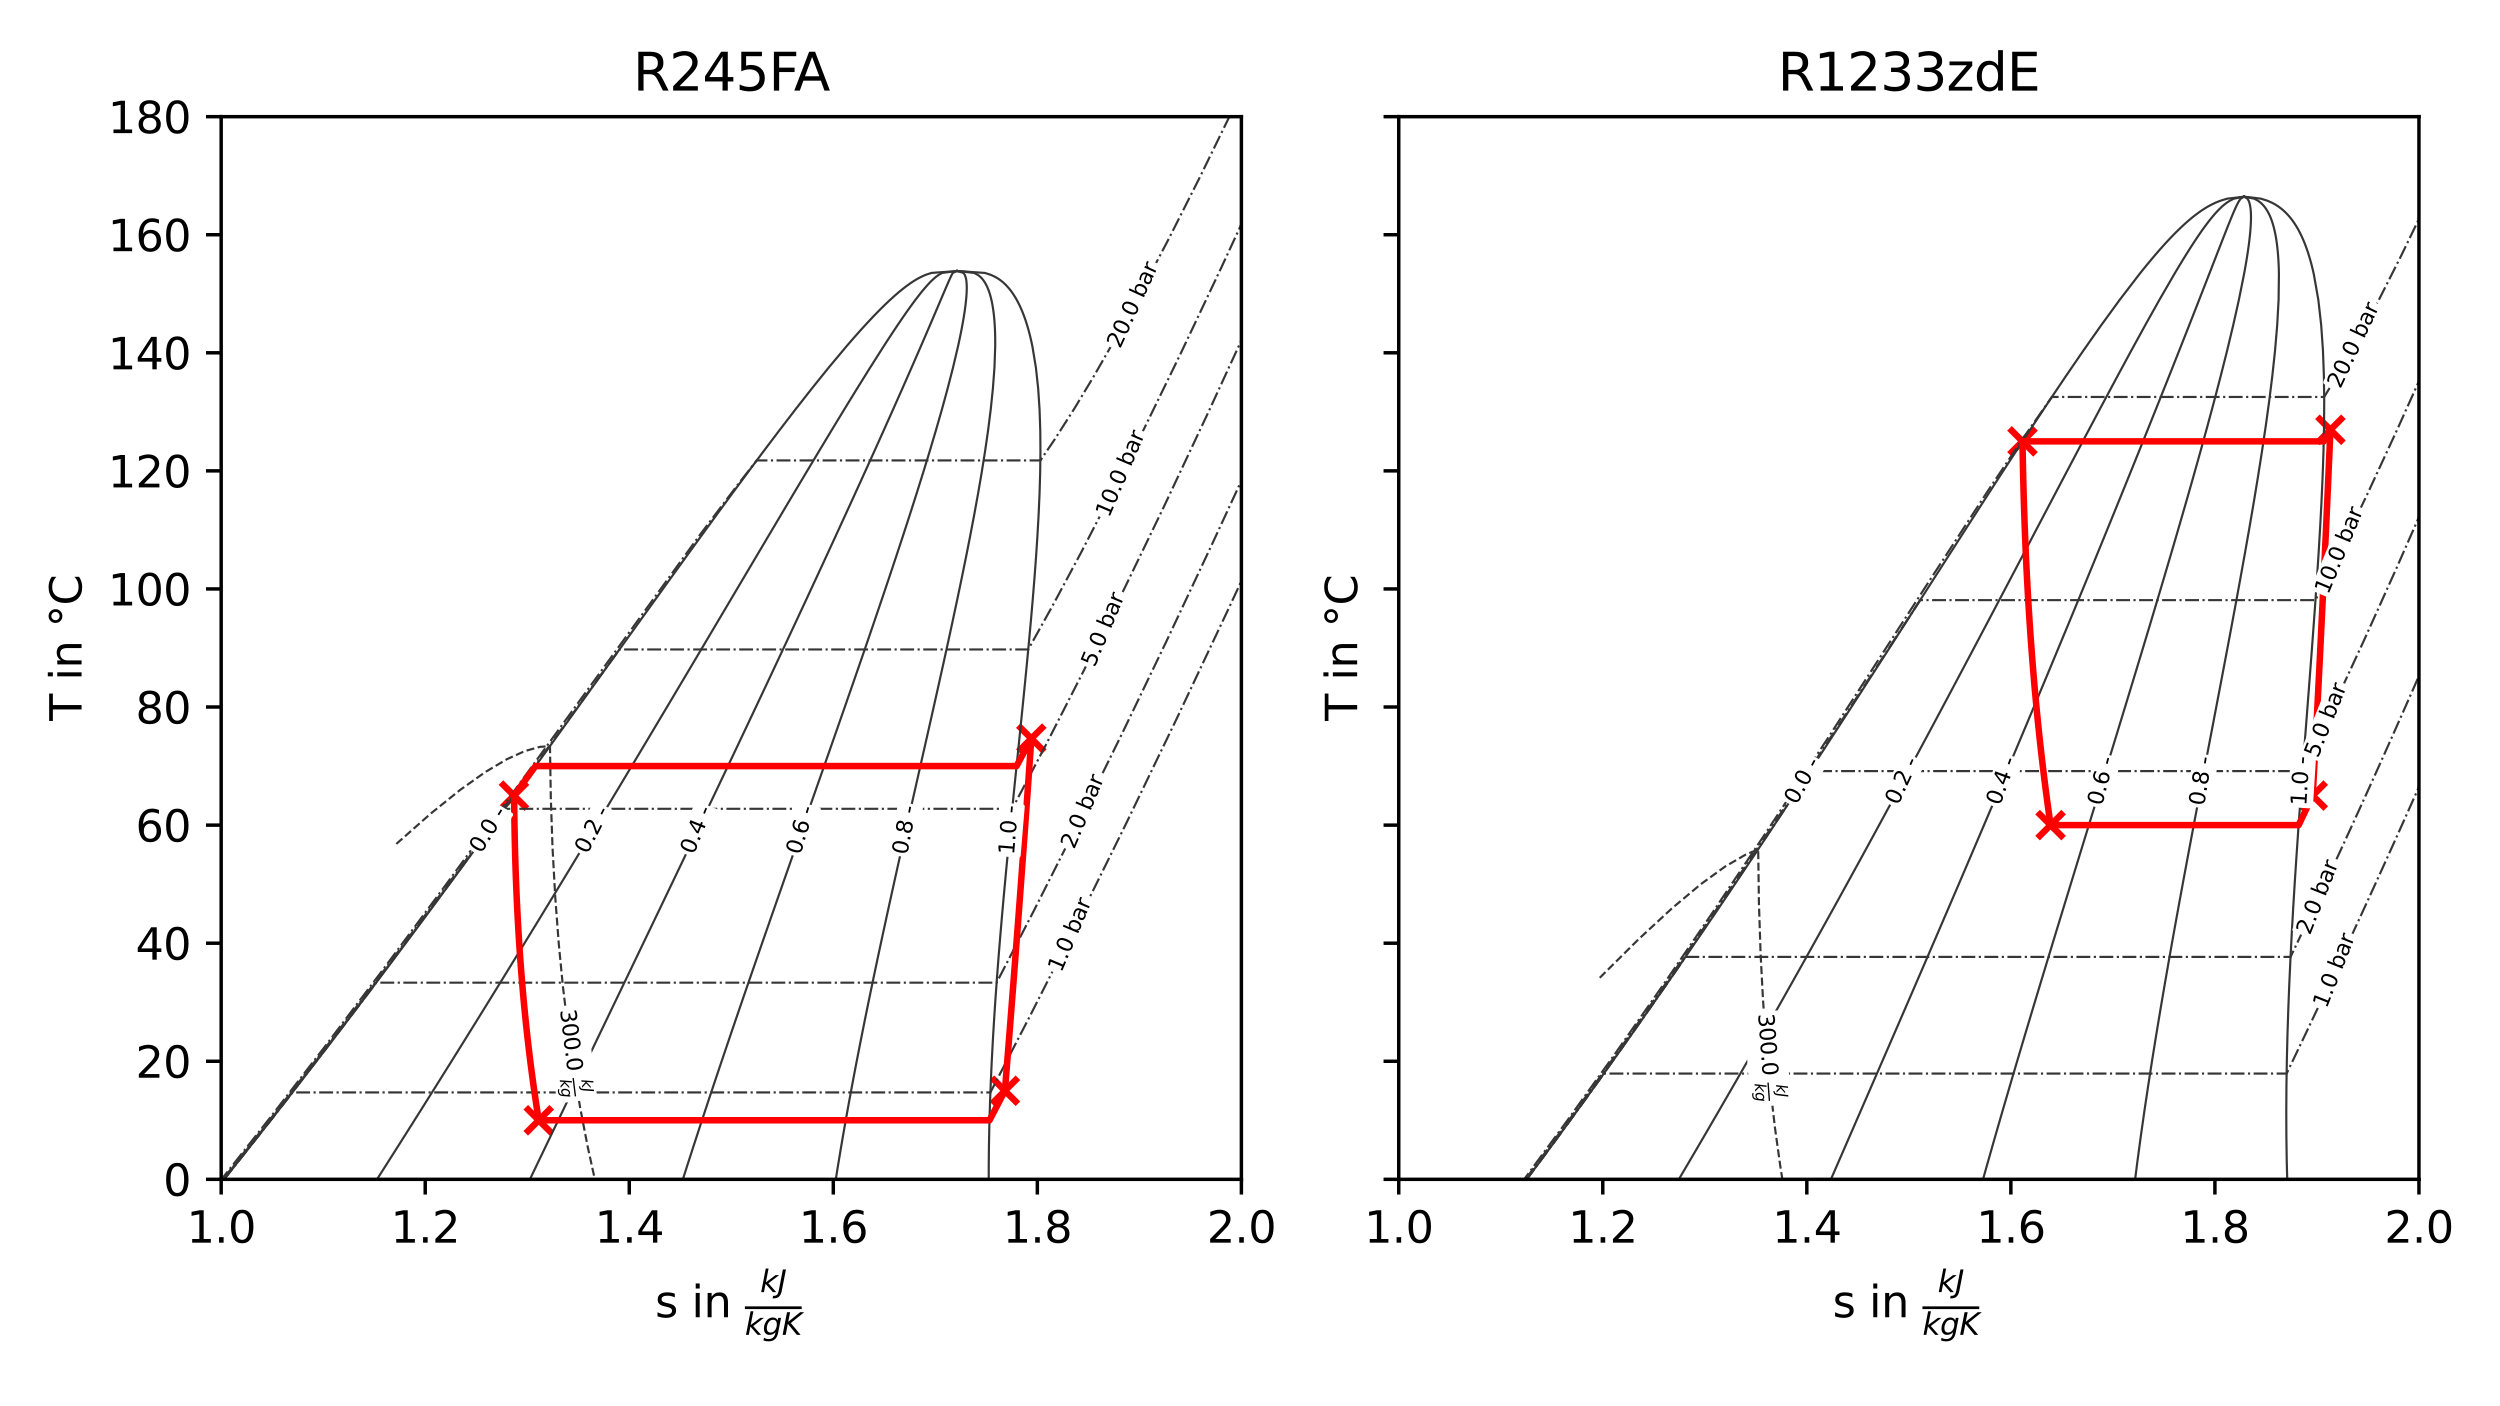<?xml version="1.0" encoding="utf-8" standalone="no"?>
<!DOCTYPE svg PUBLIC "-//W3C//DTD SVG 1.1//EN"
  "http://www.w3.org/Graphics/SVG/1.1/DTD/svg11.dtd">
<svg xmlns:xlink="http://www.w3.org/1999/xlink" width="576pt" height="324pt" viewBox="0 0 576 324" xmlns="http://www.w3.org/2000/svg" version="1.1">
 <defs>
  <style type="text/css">*{stroke-linejoin: round; stroke-linecap: butt}</style>
 </defs>
 <g id="figure_1">
  <g id="patch_1">
   <path d="M 0 324 
L 576 324 
L 576 0 
L 0 0 
z
" style="fill: #ffffff"/>
  </g>
  <g id="axes_1">
   <g id="patch_2">
    <path d="M 50.96 271.715 
L 286.015 271.715 
L 286.015 26.88 
L 50.96 26.88 
z
" style="fill: #ffffff"/>
   </g>
   <g id="PathCollection_1">
    <defs>
     <path id="m8f80c7404c" d="M -3 3 
L 3 -3 
M -3 -3 
L 3 3 
" style="stroke: #ff0000; stroke-width: 1.5"/>
    </defs>
    <g clip-path="url(#p8595bd7cf7)">
     <use xlink:href="#m8f80c7404c" x="231.53" y="251.312" style="fill: #ff0000; stroke: #ff0000; stroke-width: 1.5"/>
    </g>
   </g>
   <g id="PathCollection_2">
    <g clip-path="url(#p8595bd7cf7)">
     <use xlink:href="#m8f80c7404c" x="237.615" y="170.167" style="fill: #ff0000; stroke: #ff0000; stroke-width: 1.5"/>
    </g>
   </g>
   <g id="PathCollection_3">
    <g clip-path="url(#p8595bd7cf7)">
     <use xlink:href="#m8f80c7404c" x="118.417" y="183.302" style="fill: #ff0000; stroke: #ff0000; stroke-width: 1.5"/>
    </g>
   </g>
   <g id="PathCollection_4">
    <g clip-path="url(#p8595bd7cf7)">
     <use xlink:href="#m8f80c7404c" x="124.132" y="258.113" style="fill: #ff0000; stroke: #ff0000; stroke-width: 1.5"/>
    </g>
   </g>
   <g id="matplotlib.axis_1">
    <g id="xtick_1">
     <g id="line2d_1">
      <defs>
       <path id="m10b37ee505" d="M 0 0 
L 0 3.5 
" style="stroke: #000000; stroke-width: 0.8"/>
      </defs>
      <g>
       <use xlink:href="#m10b37ee505" x="50.96" y="271.715" style="stroke: #000000; stroke-width: 0.8"/>
      </g>
     </g>
     <g id="text_1">
      <!-- 1.0 -->
      <g transform="translate(43.008 286.313) scale(0.1 -0.1)">
       <defs>
        <path id="DejaVuSans-31" d="M 794 531 
L 1825 531 
L 1825 4091 
L 703 3866 
L 703 4441 
L 1819 4666 
L 2450 4666 
L 2450 531 
L 3481 531 
L 3481 0 
L 794 0 
L 794 531 
z
" transform="scale(0.016)"/>
        <path id="DejaVuSans-2e" d="M 684 794 
L 1344 794 
L 1344 0 
L 684 0 
L 684 794 
z
" transform="scale(0.016)"/>
        <path id="DejaVuSans-30" d="M 2034 4250 
Q 1547 4250 1301 3770 
Q 1056 3291 1056 2328 
Q 1056 1369 1301 889 
Q 1547 409 2034 409 
Q 2525 409 2770 889 
Q 3016 1369 3016 2328 
Q 3016 3291 2770 3770 
Q 2525 4250 2034 4250 
z
M 2034 4750 
Q 2819 4750 3233 4129 
Q 3647 3509 3647 2328 
Q 3647 1150 3233 529 
Q 2819 -91 2034 -91 
Q 1250 -91 836 529 
Q 422 1150 422 2328 
Q 422 3509 836 4129 
Q 1250 4750 2034 4750 
z
" transform="scale(0.016)"/>
       </defs>
       <use xlink:href="#DejaVuSans-31"/>
       <use xlink:href="#DejaVuSans-2e" transform="translate(63.623 0)"/>
       <use xlink:href="#DejaVuSans-30" transform="translate(95.41 0)"/>
      </g>
     </g>
    </g>
    <g id="xtick_2">
     <g id="line2d_2">
      <g>
       <use xlink:href="#m10b37ee505" x="97.971" y="271.715" style="stroke: #000000; stroke-width: 0.8"/>
      </g>
     </g>
     <g id="text_2">
      <!-- 1.2 -->
      <g transform="translate(90.019 286.313) scale(0.1 -0.1)">
       <defs>
        <path id="DejaVuSans-32" d="M 1228 531 
L 3431 531 
L 3431 0 
L 469 0 
L 469 531 
Q 828 903 1448 1529 
Q 2069 2156 2228 2338 
Q 2531 2678 2651 2914 
Q 2772 3150 2772 3378 
Q 2772 3750 2511 3984 
Q 2250 4219 1831 4219 
Q 1534 4219 1204 4116 
Q 875 4013 500 3803 
L 500 4441 
Q 881 4594 1212 4672 
Q 1544 4750 1819 4750 
Q 2544 4750 2975 4387 
Q 3406 4025 3406 3419 
Q 3406 3131 3298 2873 
Q 3191 2616 2906 2266 
Q 2828 2175 2409 1742 
Q 1991 1309 1228 531 
z
" transform="scale(0.016)"/>
       </defs>
       <use xlink:href="#DejaVuSans-31"/>
       <use xlink:href="#DejaVuSans-2e" transform="translate(63.623 0)"/>
       <use xlink:href="#DejaVuSans-32" transform="translate(95.41 0)"/>
      </g>
     </g>
    </g>
    <g id="xtick_3">
     <g id="line2d_3">
      <g>
       <use xlink:href="#m10b37ee505" x="144.982" y="271.715" style="stroke: #000000; stroke-width: 0.8"/>
      </g>
     </g>
     <g id="text_3">
      <!-- 1.4 -->
      <g transform="translate(137.03 286.313) scale(0.1 -0.1)">
       <defs>
        <path id="DejaVuSans-34" d="M 2419 4116 
L 825 1625 
L 2419 1625 
L 2419 4116 
z
M 2253 4666 
L 3047 4666 
L 3047 1625 
L 3713 1625 
L 3713 1100 
L 3047 1100 
L 3047 0 
L 2419 0 
L 2419 1100 
L 313 1100 
L 313 1709 
L 2253 4666 
z
" transform="scale(0.016)"/>
       </defs>
       <use xlink:href="#DejaVuSans-31"/>
       <use xlink:href="#DejaVuSans-2e" transform="translate(63.623 0)"/>
       <use xlink:href="#DejaVuSans-34" transform="translate(95.41 0)"/>
      </g>
     </g>
    </g>
    <g id="xtick_4">
     <g id="line2d_4">
      <g>
       <use xlink:href="#m10b37ee505" x="191.993" y="271.715" style="stroke: #000000; stroke-width: 0.8"/>
      </g>
     </g>
     <g id="text_4">
      <!-- 1.6 -->
      <g transform="translate(184.041 286.313) scale(0.1 -0.1)">
       <defs>
        <path id="DejaVuSans-36" d="M 2113 2584 
Q 1688 2584 1439 2293 
Q 1191 2003 1191 1497 
Q 1191 994 1439 701 
Q 1688 409 2113 409 
Q 2538 409 2786 701 
Q 3034 994 3034 1497 
Q 3034 2003 2786 2293 
Q 2538 2584 2113 2584 
z
M 3366 4563 
L 3366 3988 
Q 3128 4100 2886 4159 
Q 2644 4219 2406 4219 
Q 1781 4219 1451 3797 
Q 1122 3375 1075 2522 
Q 1259 2794 1537 2939 
Q 1816 3084 2150 3084 
Q 2853 3084 3261 2657 
Q 3669 2231 3669 1497 
Q 3669 778 3244 343 
Q 2819 -91 2113 -91 
Q 1303 -91 875 529 
Q 447 1150 447 2328 
Q 447 3434 972 4092 
Q 1497 4750 2381 4750 
Q 2619 4750 2861 4703 
Q 3103 4656 3366 4563 
z
" transform="scale(0.016)"/>
       </defs>
       <use xlink:href="#DejaVuSans-31"/>
       <use xlink:href="#DejaVuSans-2e" transform="translate(63.623 0)"/>
       <use xlink:href="#DejaVuSans-36" transform="translate(95.41 0)"/>
      </g>
     </g>
    </g>
    <g id="xtick_5">
     <g id="line2d_5">
      <g>
       <use xlink:href="#m10b37ee505" x="239.004" y="271.715" style="stroke: #000000; stroke-width: 0.8"/>
      </g>
     </g>
     <g id="text_5">
      <!-- 1.8 -->
      <g transform="translate(231.052 286.313) scale(0.1 -0.1)">
       <defs>
        <path id="DejaVuSans-38" d="M 2034 2216 
Q 1584 2216 1326 1975 
Q 1069 1734 1069 1313 
Q 1069 891 1326 650 
Q 1584 409 2034 409 
Q 2484 409 2743 651 
Q 3003 894 3003 1313 
Q 3003 1734 2745 1975 
Q 2488 2216 2034 2216 
z
M 1403 2484 
Q 997 2584 770 2862 
Q 544 3141 544 3541 
Q 544 4100 942 4425 
Q 1341 4750 2034 4750 
Q 2731 4750 3128 4425 
Q 3525 4100 3525 3541 
Q 3525 3141 3298 2862 
Q 3072 2584 2669 2484 
Q 3125 2378 3379 2068 
Q 3634 1759 3634 1313 
Q 3634 634 3220 271 
Q 2806 -91 2034 -91 
Q 1263 -91 848 271 
Q 434 634 434 1313 
Q 434 1759 690 2068 
Q 947 2378 1403 2484 
z
M 1172 3481 
Q 1172 3119 1398 2916 
Q 1625 2713 2034 2713 
Q 2441 2713 2670 2916 
Q 2900 3119 2900 3481 
Q 2900 3844 2670 4047 
Q 2441 4250 2034 4250 
Q 1625 4250 1398 4047 
Q 1172 3844 1172 3481 
z
" transform="scale(0.016)"/>
       </defs>
       <use xlink:href="#DejaVuSans-31"/>
       <use xlink:href="#DejaVuSans-2e" transform="translate(63.623 0)"/>
       <use xlink:href="#DejaVuSans-38" transform="translate(95.41 0)"/>
      </g>
     </g>
    </g>
    <g id="xtick_6">
     <g id="line2d_6">
      <g>
       <use xlink:href="#m10b37ee505" x="286.015" y="271.715" style="stroke: #000000; stroke-width: 0.8"/>
      </g>
     </g>
     <g id="text_6">
      <!-- 2.0 -->
      <g transform="translate(278.063 286.313) scale(0.1 -0.1)">
       <use xlink:href="#DejaVuSans-32"/>
       <use xlink:href="#DejaVuSans-2e" transform="translate(63.623 0)"/>
       <use xlink:href="#DejaVuSans-30" transform="translate(95.41 0)"/>
      </g>
     </g>
    </g>
    <g id="text_7">
     <!-- s in $\frac{kJ}{kgK}$ -->
     <g transform="translate(150.938 303.493) scale(0.1 -0.1)">
      <defs>
       <path id="DejaVuSans-73" d="M 2834 3397 
L 2834 2853 
Q 2591 2978 2328 3040 
Q 2066 3103 1784 3103 
Q 1356 3103 1142 2972 
Q 928 2841 928 2578 
Q 928 2378 1081 2264 
Q 1234 2150 1697 2047 
L 1894 2003 
Q 2506 1872 2764 1633 
Q 3022 1394 3022 966 
Q 3022 478 2636 193 
Q 2250 -91 1575 -91 
Q 1294 -91 989 -36 
Q 684 19 347 128 
L 347 722 
Q 666 556 975 473 
Q 1284 391 1588 391 
Q 1994 391 2212 530 
Q 2431 669 2431 922 
Q 2431 1156 2273 1281 
Q 2116 1406 1581 1522 
L 1381 1569 
Q 847 1681 609 1914 
Q 372 2147 372 2553 
Q 372 3047 722 3315 
Q 1072 3584 1716 3584 
Q 2034 3584 2315 3537 
Q 2597 3491 2834 3397 
z
" transform="scale(0.016)"/>
       <path id="DejaVuSans-20" transform="scale(0.016)"/>
       <path id="DejaVuSans-69" d="M 603 3500 
L 1178 3500 
L 1178 0 
L 603 0 
L 603 3500 
z
M 603 4863 
L 1178 4863 
L 1178 4134 
L 603 4134 
L 603 4863 
z
" transform="scale(0.016)"/>
       <path id="DejaVuSans-6e" d="M 3513 2113 
L 3513 0 
L 2938 0 
L 2938 2094 
Q 2938 2591 2744 2837 
Q 2550 3084 2163 3084 
Q 1697 3084 1428 2787 
Q 1159 2491 1159 1978 
L 1159 0 
L 581 0 
L 581 3500 
L 1159 3500 
L 1159 2956 
Q 1366 3272 1645 3428 
Q 1925 3584 2291 3584 
Q 2894 3584 3203 3211 
Q 3513 2838 3513 2113 
z
" transform="scale(0.016)"/>
       <path id="DejaVuSans-Oblique-6b" d="M 1172 4863 
L 1747 4863 
L 1197 2028 
L 3169 3500 
L 3916 3500 
L 1716 1825 
L 3322 0 
L 2625 0 
L 1131 1709 
L 800 0 
L 225 0 
L 1172 4863 
z
" transform="scale(0.016)"/>
       <path id="DejaVuSans-Oblique-4a" d="M 1069 4666 
L 1703 4666 
L 856 325 
Q 691 -522 298 -901 
Q -94 -1281 -800 -1281 
L -1050 -1281 
L -947 -750 
L -750 -750 
Q -328 -750 -109 -509 
Q 109 -269 225 325 
L 1069 4666 
z
" transform="scale(0.016)"/>
       <path id="DejaVuSans-Oblique-67" d="M 3816 3500 
L 3219 434 
Q 3047 -456 2561 -893 
Q 2075 -1331 1253 -1331 
Q 950 -1331 690 -1286 
Q 431 -1241 206 -1147 
L 313 -588 
Q 525 -725 762 -790 
Q 1000 -856 1269 -856 
Q 1816 -856 2167 -557 
Q 2519 -259 2631 300 
L 2681 563 
Q 2441 288 2122 144 
Q 1803 0 1434 0 
Q 903 0 598 351 
Q 294 703 294 1319 
Q 294 1803 478 2267 
Q 663 2731 997 3091 
Q 1219 3328 1514 3456 
Q 1809 3584 2131 3584 
Q 2484 3584 2746 3420 
Q 3009 3256 3138 2956 
L 3238 3500 
L 3816 3500 
z
M 2950 2216 
Q 2950 2641 2750 2872 
Q 2550 3103 2181 3103 
Q 1953 3103 1747 3012 
Q 1541 2922 1394 2759 
Q 1156 2491 1023 2127 
Q 891 1763 891 1375 
Q 891 944 1092 712 
Q 1294 481 1672 481 
Q 2219 481 2584 976 
Q 2950 1472 2950 2216 
z
" transform="scale(0.016)"/>
       <path id="DejaVuSans-Oblique-4b" d="M 1081 4666 
L 1716 4666 
L 1331 2700 
L 3781 4666 
L 4622 4666 
L 1850 2438 
L 3878 0 
L 3109 0 
L 1247 2272 
L 806 0 
L 172 0 
L 1081 4666 
z
" transform="scale(0.016)"/>
      </defs>
      <use xlink:href="#DejaVuSans-73" transform="translate(0 0.003)"/>
      <use xlink:href="#DejaVuSans-20" transform="translate(52.1 0.003)"/>
      <use xlink:href="#DejaVuSans-69" transform="translate(83.887 0.003)"/>
      <use xlink:href="#DejaVuSans-6e" transform="translate(111.67 0.003)"/>
      <use xlink:href="#DejaVuSans-20" transform="translate(175.049 0.003)"/>
      <use xlink:href="#DejaVuSans-Oblique-6b" transform="translate(241.836 57.811) scale(0.7)"/>
      <use xlink:href="#DejaVuSans-Oblique-4a" transform="translate(282.373 57.811) scale(0.7)"/>
      <use xlink:href="#DejaVuSans-Oblique-6b" transform="translate(206.836 -40.639) scale(0.7)"/>
      <use xlink:href="#DejaVuSans-Oblique-67" transform="translate(247.373 -40.639) scale(0.7)"/>
      <use xlink:href="#DejaVuSans-Oblique-4b" transform="translate(291.807 -40.639) scale(0.7)"/>
      <path d="M 206.836 18.8 
L 206.836 25.05 
L 337.71 25.05 
L 337.71 18.8 
L 206.836 18.8 
z
"/>
     </g>
    </g>
   </g>
   <g id="matplotlib.axis_2">
    <g id="ytick_1">
     <g id="line2d_7">
      <defs>
       <path id="m2311cd2ff8" d="M 0 0 
L -3.5 0 
" style="stroke: #000000; stroke-width: 0.8"/>
      </defs>
      <g>
       <use xlink:href="#m2311cd2ff8" x="50.96" y="271.715" style="stroke: #000000; stroke-width: 0.8"/>
      </g>
     </g>
     <g id="text_8">
      <!-- 0 -->
      <g transform="translate(37.597 275.514) scale(0.1 -0.1)">
       <use xlink:href="#DejaVuSans-30"/>
      </g>
     </g>
    </g>
    <g id="ytick_2">
     <g id="line2d_8">
      <g>
       <use xlink:href="#m2311cd2ff8" x="50.96" y="244.511" style="stroke: #000000; stroke-width: 0.8"/>
      </g>
     </g>
     <g id="text_9">
      <!-- 20 -->
      <g transform="translate(31.235 248.31) scale(0.1 -0.1)">
       <use xlink:href="#DejaVuSans-32"/>
       <use xlink:href="#DejaVuSans-30" transform="translate(63.623 0)"/>
      </g>
     </g>
    </g>
    <g id="ytick_3">
     <g id="line2d_9">
      <g>
       <use xlink:href="#m2311cd2ff8" x="50.96" y="217.307" style="stroke: #000000; stroke-width: 0.8"/>
      </g>
     </g>
     <g id="text_10">
      <!-- 40 -->
      <g transform="translate(31.235 221.106) scale(0.1 -0.1)">
       <use xlink:href="#DejaVuSans-34"/>
       <use xlink:href="#DejaVuSans-30" transform="translate(63.623 0)"/>
      </g>
     </g>
    </g>
    <g id="ytick_4">
     <g id="line2d_10">
      <g>
       <use xlink:href="#m2311cd2ff8" x="50.96" y="190.103" style="stroke: #000000; stroke-width: 0.8"/>
      </g>
     </g>
     <g id="text_11">
      <!-- 60 -->
      <g transform="translate(31.235 193.903) scale(0.1 -0.1)">
       <use xlink:href="#DejaVuSans-36"/>
       <use xlink:href="#DejaVuSans-30" transform="translate(63.623 0)"/>
      </g>
     </g>
    </g>
    <g id="ytick_5">
     <g id="line2d_11">
      <g>
       <use xlink:href="#m2311cd2ff8" x="50.96" y="162.899" style="stroke: #000000; stroke-width: 0.8"/>
      </g>
     </g>
     <g id="text_12">
      <!-- 80 -->
      <g transform="translate(31.235 166.699) scale(0.1 -0.1)">
       <use xlink:href="#DejaVuSans-38"/>
       <use xlink:href="#DejaVuSans-30" transform="translate(63.623 0)"/>
      </g>
     </g>
    </g>
    <g id="ytick_6">
     <g id="line2d_12">
      <g>
       <use xlink:href="#m2311cd2ff8" x="50.96" y="135.696" style="stroke: #000000; stroke-width: 0.8"/>
      </g>
     </g>
     <g id="text_13">
      <!-- 100 -->
      <g transform="translate(24.872 139.495) scale(0.1 -0.1)">
       <use xlink:href="#DejaVuSans-31"/>
       <use xlink:href="#DejaVuSans-30" transform="translate(63.623 0)"/>
       <use xlink:href="#DejaVuSans-30" transform="translate(127.246 0)"/>
      </g>
     </g>
    </g>
    <g id="ytick_7">
     <g id="line2d_13">
      <g>
       <use xlink:href="#m2311cd2ff8" x="50.96" y="108.492" style="stroke: #000000; stroke-width: 0.8"/>
      </g>
     </g>
     <g id="text_14">
      <!-- 120 -->
      <g transform="translate(24.872 112.291) scale(0.1 -0.1)">
       <use xlink:href="#DejaVuSans-31"/>
       <use xlink:href="#DejaVuSans-32" transform="translate(63.623 0)"/>
       <use xlink:href="#DejaVuSans-30" transform="translate(127.246 0)"/>
      </g>
     </g>
    </g>
    <g id="ytick_8">
     <g id="line2d_14">
      <g>
       <use xlink:href="#m2311cd2ff8" x="50.96" y="81.288" style="stroke: #000000; stroke-width: 0.8"/>
      </g>
     </g>
     <g id="text_15">
      <!-- 140 -->
      <g transform="translate(24.872 85.087) scale(0.1 -0.1)">
       <use xlink:href="#DejaVuSans-31"/>
       <use xlink:href="#DejaVuSans-34" transform="translate(63.623 0)"/>
       <use xlink:href="#DejaVuSans-30" transform="translate(127.246 0)"/>
      </g>
     </g>
    </g>
    <g id="ytick_9">
     <g id="line2d_15">
      <g>
       <use xlink:href="#m2311cd2ff8" x="50.96" y="54.084" style="stroke: #000000; stroke-width: 0.8"/>
      </g>
     </g>
     <g id="text_16">
      <!-- 160 -->
      <g transform="translate(24.872 57.883) scale(0.1 -0.1)">
       <use xlink:href="#DejaVuSans-31"/>
       <use xlink:href="#DejaVuSans-36" transform="translate(63.623 0)"/>
       <use xlink:href="#DejaVuSans-30" transform="translate(127.246 0)"/>
      </g>
     </g>
    </g>
    <g id="ytick_10">
     <g id="line2d_16">
      <g>
       <use xlink:href="#m2311cd2ff8" x="50.96" y="26.88" style="stroke: #000000; stroke-width: 0.8"/>
      </g>
     </g>
     <g id="text_17">
      <!-- 180 -->
      <g transform="translate(24.872 30.679) scale(0.1 -0.1)">
       <use xlink:href="#DejaVuSans-31"/>
       <use xlink:href="#DejaVuSans-38" transform="translate(63.623 0)"/>
       <use xlink:href="#DejaVuSans-30" transform="translate(127.246 0)"/>
      </g>
     </g>
    </g>
    <g id="text_18">
     <!-- T in °C -->
     <g transform="translate(18.793 166.079) rotate(-90) scale(0.1 -0.1)">
      <defs>
       <path id="DejaVuSans-54" d="M -19 4666 
L 3928 4666 
L 3928 4134 
L 2272 4134 
L 2272 0 
L 1638 0 
L 1638 4134 
L -19 4134 
L -19 4666 
z
" transform="scale(0.016)"/>
       <path id="DejaVuSans-b0" d="M 1600 4347 
Q 1350 4347 1178 4173 
Q 1006 4000 1006 3750 
Q 1006 3503 1178 3333 
Q 1350 3163 1600 3163 
Q 1850 3163 2022 3333 
Q 2194 3503 2194 3750 
Q 2194 3997 2020 4172 
Q 1847 4347 1600 4347 
z
M 1600 4750 
Q 1800 4750 1984 4673 
Q 2169 4597 2303 4453 
Q 2447 4313 2519 4134 
Q 2591 3956 2591 3750 
Q 2591 3338 2302 3052 
Q 2013 2766 1594 2766 
Q 1172 2766 890 3047 
Q 609 3328 609 3750 
Q 609 4169 896 4459 
Q 1184 4750 1600 4750 
z
" transform="scale(0.016)"/>
       <path id="DejaVuSans-43" d="M 4122 4306 
L 4122 3641 
Q 3803 3938 3442 4084 
Q 3081 4231 2675 4231 
Q 1875 4231 1450 3742 
Q 1025 3253 1025 2328 
Q 1025 1406 1450 917 
Q 1875 428 2675 428 
Q 3081 428 3442 575 
Q 3803 722 4122 1019 
L 4122 359 
Q 3791 134 3420 21 
Q 3050 -91 2638 -91 
Q 1578 -91 968 557 
Q 359 1206 359 2328 
Q 359 3453 968 4101 
Q 1578 4750 2638 4750 
Q 3056 4750 3426 4639 
Q 3797 4528 4122 4306 
z
" transform="scale(0.016)"/>
      </defs>
      <use xlink:href="#DejaVuSans-54"/>
      <use xlink:href="#DejaVuSans-20" transform="translate(61.084 0)"/>
      <use xlink:href="#DejaVuSans-69" transform="translate(92.871 0)"/>
      <use xlink:href="#DejaVuSans-6e" transform="translate(120.654 0)"/>
      <use xlink:href="#DejaVuSans-20" transform="translate(184.033 0)"/>
      <use xlink:href="#DejaVuSans-b0" transform="translate(215.82 0)"/>
      <use xlink:href="#DejaVuSans-43" transform="translate(265.82 0)"/>
     </g>
    </g>
   </g>
   <g id="line2d_17">
    <path d="M 51.52 271.835 
L 63.896 256.154 
L 67.369 251.693 
L 228.185 251.693 
L 237.469 233.77 
L 248.315 212.324 
L 259.453 189.754 
L 270.908 166.003 
L 282.698 141.007 
L 286.131 133.628 
L 286.131 133.628 
" clip-path="url(#p8595bd7cf7)" style="fill: none; stroke-dasharray: 3.2,0.8,0.5,0.8; stroke-dashoffset: 0; stroke: #363636; stroke-width: 0.5"/>
   </g>
   <g id="line2d_18">
    <path d="M 51.565 271.741 
L 63.848 256.173 
L 76.998 239.144 
L 86.668 226.405 
L 229.62 226.405 
L 238.255 209.726 
L 248.232 189.95 
L 258.403 169.272 
L 268.791 147.65 
L 279.418 125.043 
L 287.165 108.266 
L 287.165 108.266 
" clip-path="url(#p8595bd7cf7)" style="fill: none; stroke-dasharray: 3.2,0.8,0.5,0.8; stroke-dashoffset: 0; stroke: #363636; stroke-width: 0.5"/>
   </g>
   <g id="line2d_19">
    <path d="M 51.041 272.284 
L 63.223 256.849 
L 76.193 240.059 
L 90.022 221.793 
L 105.382 201.134 
L 116.248 186.346 
L 233.212 186.346 
L 240.827 171.895 
L 249.442 155.027 
L 258.111 137.555 
L 268.123 116.821 
L 278.278 95.236 
L 287.303 75.624 
L 287.303 75.624 
" clip-path="url(#p8595bd7cf7)" style="fill: none; stroke-dasharray: 3.2,0.8,0.5,0.8; stroke-dashoffset: 0; stroke: #363636; stroke-width: 0.5"/>
   </g>
   <g id="line2d_20">
    <path d="M 51.276 271.802 
L 63.577 256.191 
L 76.868 238.945 
L 90.472 220.932 
L 106.013 199.974 
L 126.218 172.308 
L 142.713 149.639 
L 236.909 149.639 
L 242.574 139.449 
L 248.944 127.563 
L 256.301 113.34 
L 263.622 98.726 
L 271.989 81.529 
L 281.444 61.532 
L 286.729 50.117 
L 286.729 50.117 
" clip-path="url(#p8595bd7cf7)" style="fill: none; stroke-dasharray: 3.2,0.8,0.5,0.8; stroke-dashoffset: 0; stroke: #363636; stroke-width: 0.5"/>
   </g>
   <g id="line2d_21">
    <path d="M 50.473 272.437 
L 62.608 257.026 
L 74.975 240.974 
L 88.587 222.941 
L 103.557 202.722 
L 121.098 178.629 
L 161.305 123.169 
L 170.008 111.64 
L 174.346 106.084 
L 239.703 106.084 
L 242.981 101.266 
L 247.581 94.056 
L 251.977 86.75 
L 257.071 77.854 
L 262.846 67.296 
L 269.299 54.988 
L 276.443 40.827 
L 283.516 26.325 
L 283.516 26.325 
" clip-path="url(#p8595bd7cf7)" style="fill: none; stroke-dasharray: 3.2,0.8,0.5,0.8; stroke-dashoffset: 0; stroke: #363636; stroke-width: 0.5"/>
   </g>
   <g id="line2d_22">
    <path d="M 91.32 194.432 
L 99.216 187.468 
L 106.011 181.999 
L 111.828 177.868 
L 116.772 174.928 
L 120.936 173.041 
L 124.404 172.077 
L 126.714 171.914 
L 126.907 183.879 
L 127.302 195.265 
L 127.921 206.618 
L 128.752 217.598 
L 129.69 227.247 
L 130.887 237.253 
L 132.178 246.284 
L 133.687 255.314 
L 135.412 264.247 
L 137.094 271.924 
L 137.094 271.924 
" clip-path="url(#p8595bd7cf7)" style="fill: none; stroke-dasharray: 1.85,0.8; stroke-dashoffset: 0; stroke: #363636; stroke-width: 0.5"/>
   </g>
   <g id="line2d_23">
    <path d="M 50.127 273.596 
L 53.987 268.753 
L 57.819 263.91 
L 61.624 259.066 
L 65.404 254.223 
L 69.159 249.379 
L 72.891 244.536 
L 76.6 239.693 
L 80.288 234.849 
L 83.955 230.006 
L 87.603 225.162 
L 91.232 220.319 
L 94.843 215.476 
L 98.438 210.632 
L 102.018 205.789 
L 105.582 200.945 
L 109.133 196.102 
L 112.671 191.258 
L 116.197 186.415 
L 119.713 181.572 
L 123.219 176.728 
L 126.717 171.885 
L 130.207 167.041 
L 133.692 162.198 
L 137.173 157.355 
L 140.651 152.511 
L 144.128 147.668 
L 147.607 142.824 
L 151.089 137.981 
L 154.577 133.138 
L 158.074 128.294 
L 161.584 123.451 
L 165.111 118.607 
L 168.659 113.764 
L 172.236 108.92 
L 175.848 104.077 
L 179.506 99.234 
L 183.224 94.39 
L 187.02 89.547 
L 190.921 84.703 
L 194.972 79.86 
L 195.356 79.413 
L 195.742 78.966 
L 196.129 78.52 
L 196.519 78.073 
L 196.911 77.626 
L 197.305 77.179 
L 197.702 76.733 
L 198.102 76.286 
L 198.504 75.839 
L 198.909 75.392 
L 199.318 74.945 
L 199.729 74.499 
L 200.144 74.052 
L 200.563 73.605 
L 200.986 73.158 
L 201.413 72.711 
L 201.845 72.265 
L 202.281 71.818 
L 202.723 71.371 
L 203.171 70.924 
L 203.625 70.478 
L 204.086 70.031 
L 204.554 69.584 
L 205.031 69.137 
L 205.518 68.69 
L 206.015 68.244 
L 206.524 67.797 
L 207.046 67.35 
L 207.585 66.903 
L 208.143 66.457 
L 208.723 66.01 
L 209.331 65.563 
L 209.974 65.116 
L 210.662 64.669 
L 211.414 64.223 
L 212.259 63.776 
L 213.261 63.329 
L 214.604 62.882 
L 220.496 62.435 
" clip-path="url(#p8595bd7cf7)" style="fill: none; stroke: #363636; stroke-width: 0.5; stroke-linecap: square"/>
   </g>
   <g id="line2d_24">
    <path d="M 85.663 273.596 
L 88.751 268.753 
L 91.826 263.91 
L 94.89 259.066 
L 97.942 254.223 
L 100.983 249.379 
L 104.012 244.536 
L 107.031 239.693 
L 110.039 234.849 
L 113.037 230.006 
L 116.024 225.162 
L 119.002 220.319 
L 121.971 215.476 
L 124.93 210.632 
L 127.88 205.789 
L 130.822 200.945 
L 133.755 196.102 
L 136.681 191.258 
L 139.599 186.415 
L 142.509 181.572 
L 145.413 176.728 
L 148.311 171.885 
L 151.203 167.041 
L 154.089 162.198 
L 156.97 157.355 
L 159.848 152.511 
L 162.722 147.668 
L 165.593 142.824 
L 168.462 137.981 
L 171.331 133.138 
L 174.201 128.294 
L 177.072 123.451 
L 179.948 118.607 
L 182.829 113.764 
L 185.72 108.92 
L 188.622 104.077 
L 191.541 99.234 
L 194.482 94.39 
L 197.455 89.547 
L 200.472 84.703 
L 203.553 79.86 
L 203.841 79.413 
L 204.131 78.966 
L 204.421 78.52 
L 204.713 78.073 
L 205.005 77.626 
L 205.298 77.179 
L 205.593 76.733 
L 205.889 76.286 
L 206.186 75.839 
L 206.485 75.392 
L 206.785 74.945 
L 207.086 74.499 
L 207.39 74.052 
L 207.695 73.605 
L 208.002 73.158 
L 208.311 72.711 
L 208.622 72.265 
L 208.935 71.818 
L 209.251 71.371 
L 209.57 70.924 
L 209.892 70.478 
L 210.218 70.031 
L 210.547 69.584 
L 210.881 69.137 
L 211.219 68.69 
L 211.563 68.244 
L 211.912 67.797 
L 212.269 67.35 
L 212.634 66.903 
L 213.009 66.457 
L 213.395 66.01 
L 213.795 65.563 
L 214.214 65.116 
L 214.657 64.669 
L 215.133 64.223 
L 215.659 63.776 
L 216.269 63.329 
L 217.064 62.882 
L 220.496 62.435 
" clip-path="url(#p8595bd7cf7)" style="fill: none; stroke: #363636; stroke-width: 0.5; stroke-linecap: square"/>
   </g>
   <g id="line2d_25">
    <path d="M 121.198 273.596 
L 123.514 268.753 
L 125.833 263.91 
L 128.156 259.066 
L 130.48 254.223 
L 132.806 249.379 
L 135.134 244.536 
L 137.462 239.693 
L 139.79 234.849 
L 142.118 230.006 
L 144.446 225.162 
L 146.773 220.319 
L 149.098 215.476 
L 151.421 210.632 
L 153.743 205.789 
L 156.062 200.945 
L 158.378 196.102 
L 160.691 191.258 
L 163 186.415 
L 165.306 181.572 
L 167.608 176.728 
L 169.905 171.885 
L 172.198 167.041 
L 174.486 162.198 
L 176.768 157.355 
L 179.044 152.511 
L 181.315 147.668 
L 183.579 142.824 
L 185.836 137.981 
L 188.085 133.138 
L 190.327 128.294 
L 192.56 123.451 
L 194.785 118.607 
L 196.999 113.764 
L 199.203 108.92 
L 201.396 104.077 
L 203.576 99.234 
L 205.741 94.39 
L 207.891 89.547 
L 210.022 84.703 
L 212.133 79.86 
L 212.326 79.413 
L 212.52 78.966 
L 212.713 78.52 
L 212.906 78.073 
L 213.099 77.626 
L 213.292 77.179 
L 213.484 76.733 
L 213.676 76.286 
L 213.868 75.839 
L 214.06 75.392 
L 214.252 74.945 
L 214.444 74.499 
L 214.635 74.052 
L 214.826 73.605 
L 215.017 73.158 
L 215.208 72.711 
L 215.399 72.265 
L 215.589 71.818 
L 215.78 71.371 
L 215.97 70.924 
L 216.16 70.478 
L 216.35 70.031 
L 216.54 69.584 
L 216.73 69.137 
L 216.92 68.69 
L 217.111 68.244 
L 217.301 67.797 
L 217.492 67.35 
L 217.683 66.903 
L 217.874 66.457 
L 218.067 66.01 
L 218.26 65.563 
L 218.455 65.116 
L 218.652 64.669 
L 218.853 64.223 
L 219.059 63.776 
L 219.277 63.329 
L 219.524 62.882 
L 220.496 62.435 
" clip-path="url(#p8595bd7cf7)" style="fill: none; stroke: #363636; stroke-width: 0.5; stroke-linecap: square"/>
   </g>
   <g id="line2d_26">
    <path d="M 156.733 273.596 
L 158.277 268.753 
L 159.84 263.91 
L 161.421 259.066 
L 163.018 254.223 
L 164.63 249.379 
L 166.255 244.536 
L 167.893 239.693 
L 169.542 234.849 
L 171.2 230.006 
L 172.868 225.162 
L 174.543 220.319 
L 176.225 215.476 
L 177.913 210.632 
L 179.605 205.789 
L 181.301 200.945 
L 183 196.102 
L 184.701 191.258 
L 186.402 186.415 
L 188.103 181.572 
L 189.803 176.728 
L 191.5 171.885 
L 193.193 167.041 
L 194.882 162.198 
L 196.565 157.355 
L 198.241 152.511 
L 199.908 147.668 
L 201.564 142.824 
L 203.209 137.981 
L 204.839 133.138 
L 206.453 128.294 
L 208.049 123.451 
L 209.622 118.607 
L 211.169 113.764 
L 212.687 108.92 
L 214.17 104.077 
L 215.61 99.234 
L 217 94.39 
L 218.326 89.547 
L 219.572 84.703 
L 220.713 79.86 
L 220.812 79.413 
L 220.909 78.966 
L 221.005 78.52 
L 221.1 78.073 
L 221.193 77.626 
L 221.285 77.179 
L 221.375 76.733 
L 221.464 76.286 
L 221.551 75.839 
L 221.636 75.392 
L 221.719 74.945 
L 221.801 74.499 
L 221.88 74.052 
L 221.958 73.605 
L 222.033 73.158 
L 222.105 72.711 
L 222.176 72.265 
L 222.243 71.818 
L 222.308 71.371 
L 222.369 70.924 
L 222.428 70.478 
L 222.482 70.031 
L 222.533 69.584 
L 222.58 69.137 
L 222.622 68.69 
L 222.659 68.244 
L 222.69 67.797 
L 222.715 67.35 
L 222.732 66.903 
L 222.74 66.457 
L 222.739 66.01 
L 222.725 65.563 
L 222.696 65.116 
L 222.647 64.669 
L 222.572 64.223 
L 222.459 63.776 
L 222.285 63.329 
L 221.984 62.882 
L 220.496 62.435 
" clip-path="url(#p8595bd7cf7)" style="fill: none; stroke: #363636; stroke-width: 0.5; stroke-linecap: square"/>
   </g>
   <g id="line2d_27">
    <path d="M 192.269 273.596 
L 193.041 268.753 
L 193.847 263.91 
L 194.687 259.066 
L 195.556 254.223 
L 196.453 249.379 
L 197.377 244.536 
L 198.324 239.693 
L 199.293 234.849 
L 200.282 230.006 
L 201.29 225.162 
L 202.314 220.319 
L 203.352 215.476 
L 204.404 210.632 
L 205.468 205.789 
L 206.541 200.945 
L 207.623 196.102 
L 208.711 191.258 
L 209.804 186.415 
L 210.9 181.572 
L 211.997 176.728 
L 213.094 171.885 
L 214.189 167.041 
L 215.279 162.198 
L 216.363 157.355 
L 217.438 152.511 
L 218.501 147.668 
L 219.55 142.824 
L 220.582 137.981 
L 221.593 133.138 
L 222.58 128.294 
L 223.537 123.451 
L 224.459 118.607 
L 225.34 113.764 
L 226.171 108.92 
L 226.944 104.077 
L 227.645 99.234 
L 228.258 94.39 
L 228.761 89.547 
L 229.122 84.703 
L 229.293 79.86 
L 229.297 79.413 
L 229.298 78.966 
L 229.297 78.52 
L 229.293 78.073 
L 229.287 77.626 
L 229.278 77.179 
L 229.266 76.733 
L 229.251 76.286 
L 229.233 75.839 
L 229.211 75.392 
L 229.187 74.945 
L 229.158 74.499 
L 229.125 74.052 
L 229.089 73.605 
L 229.048 73.158 
L 229.003 72.711 
L 228.952 72.265 
L 228.897 71.818 
L 228.836 71.371 
L 228.769 70.924 
L 228.695 70.478 
L 228.615 70.031 
L 228.526 69.584 
L 228.429 69.137 
L 228.323 68.69 
L 228.207 68.244 
L 228.079 67.797 
L 227.937 67.35 
L 227.781 66.903 
L 227.606 66.457 
L 227.41 66.01 
L 227.189 65.563 
L 226.936 65.116 
L 226.642 64.669 
L 226.292 64.223 
L 225.86 63.776 
L 225.293 63.329 
L 224.444 62.882 
L 220.496 62.435 
" clip-path="url(#p8595bd7cf7)" style="fill: none; stroke: #363636; stroke-width: 0.5; stroke-linecap: square"/>
   </g>
   <g id="line2d_28">
    <path d="M 227.804 273.596 
L 227.804 268.753 
L 227.854 263.91 
L 227.952 259.066 
L 228.094 254.223 
L 228.277 249.379 
L 228.498 244.536 
L 228.755 239.693 
L 229.044 234.849 
L 229.364 230.006 
L 229.711 225.162 
L 230.084 220.319 
L 230.48 215.476 
L 230.896 210.632 
L 231.33 205.789 
L 231.781 200.945 
L 232.245 196.102 
L 232.721 191.258 
L 233.205 186.415 
L 233.697 181.572 
L 234.192 176.728 
L 234.689 171.885 
L 235.184 167.041 
L 235.676 162.198 
L 236.16 157.355 
L 236.634 152.511 
L 237.094 147.668 
L 237.536 142.824 
L 237.955 137.981 
L 238.347 133.138 
L 238.706 128.294 
L 239.025 123.451 
L 239.296 118.607 
L 239.51 113.764 
L 239.655 108.92 
L 239.718 104.077 
L 239.68 99.234 
L 239.517 94.39 
L 239.197 89.547 
L 238.673 84.703 
L 237.873 79.86 
L 237.782 79.413 
L 237.687 78.966 
L 237.589 78.52 
L 237.487 78.073 
L 237.381 77.626 
L 237.271 77.179 
L 237.157 76.733 
L 237.038 76.286 
L 236.915 75.839 
L 236.787 75.392 
L 236.654 74.945 
L 236.515 74.499 
L 236.371 74.052 
L 236.22 73.605 
L 236.064 73.158 
L 235.9 72.711 
L 235.729 72.265 
L 235.551 71.818 
L 235.364 71.371 
L 235.168 70.924 
L 234.963 70.478 
L 234.747 70.031 
L 234.519 69.584 
L 234.279 69.137 
L 234.025 68.69 
L 233.755 68.244 
L 233.467 67.797 
L 233.16 67.35 
L 232.829 66.903 
L 232.472 66.457 
L 232.082 66.01 
L 231.654 65.563 
L 231.177 65.116 
L 230.637 64.669 
L 230.011 64.223 
L 229.26 63.776 
L 228.301 63.329 
L 226.904 62.882 
L 220.496 62.435 
" clip-path="url(#p8595bd7cf7)" style="fill: none; stroke: #363636; stroke-width: 0.5; stroke-linecap: square"/>
   </g>
   <g id="line2d_29">
    <path d="M 124.132 258.113 
L 124.765 258.113 
L 125.405 258.113 
L 126.051 258.113 
L 126.704 258.113 
L 127.364 258.113 
L 128.03 258.113 
L 128.703 258.113 
L 129.382 258.113 
L 130.069 258.113 
L 130.763 258.113 
L 131.463 258.113 
L 132.171 258.113 
L 132.886 258.113 
L 133.608 258.113 
L 134.338 258.113 
L 135.075 258.113 
L 135.819 258.113 
L 136.571 258.113 
L 137.331 258.113 
L 138.098 258.113 
L 138.873 258.113 
L 139.656 258.113 
L 140.447 258.113 
L 141.246 258.113 
L 142.054 258.113 
L 142.869 258.113 
L 143.693 258.113 
L 144.525 258.113 
L 145.365 258.113 
L 146.214 258.113 
L 147.072 258.113 
L 147.938 258.113 
L 148.813 258.113 
L 149.697 258.113 
L 150.59 258.113 
L 151.492 258.113 
L 152.403 258.113 
L 153.324 258.113 
L 154.253 258.113 
L 155.193 258.113 
L 156.142 258.113 
L 157.1 258.113 
L 158.068 258.113 
L 159.046 258.113 
L 160.034 258.113 
L 161.032 258.113 
L 162.04 258.113 
L 163.059 258.113 
L 164.087 258.113 
L 165.126 258.113 
L 166.176 258.113 
L 167.236 258.113 
L 168.308 258.113 
L 169.39 258.113 
L 170.483 258.113 
L 171.587 258.113 
L 172.702 258.113 
L 173.829 258.113 
L 174.967 258.113 
L 176.116 258.113 
L 177.278 258.113 
L 178.451 258.113 
L 179.636 258.113 
L 180.833 258.113 
L 182.042 258.113 
L 183.264 258.113 
L 184.498 258.113 
L 185.744 258.113 
L 187.003 258.113 
L 188.275 258.113 
L 189.56 258.113 
L 190.858 258.113 
L 192.169 258.113 
L 193.493 258.113 
L 194.831 258.113 
L 196.183 258.113 
L 197.548 258.113 
L 198.927 258.113 
L 200.32 258.113 
L 201.727 258.113 
L 203.148 258.113 
L 204.584 258.113 
L 206.035 258.113 
L 207.5 258.113 
L 208.98 258.113 
L 210.475 258.113 
L 211.986 258.113 
L 213.511 258.113 
L 215.052 258.113 
L 216.609 258.113 
L 218.182 258.113 
L 219.77 258.113 
L 221.375 258.113 
L 222.996 258.113 
L 224.634 258.113 
L 226.288 258.113 
L 227.959 258.113 
L 227.977 258.113 
L 229.736 254.754 
L 231.53 251.312 
" clip-path="url(#p8595bd7cf7)" style="fill: none; stroke: #ff0000; stroke-width: 1.5; stroke-linecap: square"/>
   </g>
   <g id="line2d_30">
    <path d="M 231.53 251.312 
L 231.592 250.547 
L 231.653 249.78 
L 231.714 249.013 
L 231.776 248.245 
L 231.837 247.477 
L 231.899 246.707 
L 231.96 245.937 
L 232.022 245.165 
L 232.083 244.393 
L 232.145 243.62 
L 232.206 242.846 
L 232.268 242.071 
L 232.329 241.296 
L 232.391 240.519 
L 232.452 239.742 
L 232.513 238.963 
L 232.575 238.184 
L 232.636 237.404 
L 232.698 236.623 
L 232.759 235.84 
L 232.821 235.057 
L 232.882 234.273 
L 232.944 233.488 
L 233.005 232.702 
L 233.067 231.915 
L 233.128 231.128 
L 233.19 230.339 
L 233.251 229.549 
L 233.312 228.758 
L 233.374 227.966 
L 233.435 227.173 
L 233.497 226.379 
L 233.558 225.584 
L 233.62 224.788 
L 233.681 223.99 
L 233.743 223.192 
L 233.804 222.393 
L 233.866 221.592 
L 233.927 220.791 
L 233.989 219.988 
L 234.05 219.184 
L 234.111 218.379 
L 234.173 217.573 
L 234.234 216.766 
L 234.296 215.958 
L 234.357 215.148 
L 234.419 214.337 
L 234.48 213.525 
L 234.542 212.712 
L 234.603 211.897 
L 234.665 211.082 
L 234.726 210.265 
L 234.788 209.446 
L 234.849 208.627 
L 234.91 207.806 
L 234.972 206.984 
L 235.033 206.161 
L 235.095 205.336 
L 235.156 204.51 
L 235.218 203.682 
L 235.279 202.853 
L 235.341 202.023 
L 235.402 201.191 
L 235.464 200.358 
L 235.525 199.524 
L 235.587 198.688 
L 235.648 197.85 
L 235.71 197.012 
L 235.771 196.171 
L 235.832 195.329 
L 235.894 194.486 
L 235.955 193.641 
L 236.017 192.794 
L 236.078 191.946 
L 236.14 191.096 
L 236.201 190.245 
L 236.263 189.392 
L 236.324 188.537 
L 236.386 187.68 
L 236.447 186.822 
L 236.509 185.962 
L 236.57 185.101 
L 236.631 184.238 
L 236.693 183.373 
L 236.754 182.506 
L 236.816 181.637 
L 236.877 180.766 
L 236.939 179.894 
L 237 179.02 
L 237.062 178.143 
L 237.123 177.265 
L 237.185 176.385 
L 237.246 175.503 
L 237.308 174.619 
L 237.369 173.733 
L 237.43 172.845 
L 237.492 171.954 
L 237.553 171.062 
L 237.615 170.167 
" clip-path="url(#p8595bd7cf7)" style="fill: none; stroke: #ff0000; stroke-width: 1.5; stroke-linecap: square"/>
   </g>
   <g id="line2d_31">
    <path d="M 237.615 170.167 
L 234.215 176.501 
L 232.762 176.501 
L 228.722 176.501 
L 224.826 176.501 
L 221.07 176.501 
L 217.449 176.501 
L 213.958 176.501 
L 210.593 176.501 
L 207.348 176.501 
L 204.22 176.501 
L 201.204 176.501 
L 198.296 176.501 
L 195.493 176.501 
L 192.79 176.501 
L 190.185 176.501 
L 187.673 176.501 
L 185.251 176.501 
L 182.916 176.501 
L 180.665 176.501 
L 178.494 176.501 
L 176.402 176.501 
L 174.385 176.501 
L 172.44 176.501 
L 170.565 176.501 
L 168.757 176.501 
L 167.014 176.501 
L 165.334 176.501 
L 163.714 176.501 
L 162.152 176.501 
L 160.646 176.501 
L 159.195 176.501 
L 157.795 176.501 
L 156.446 176.501 
L 155.145 176.501 
L 153.891 176.501 
L 152.682 176.501 
L 151.516 176.501 
L 150.392 176.501 
L 149.309 176.501 
L 148.264 176.501 
L 147.257 176.501 
L 146.286 176.501 
L 145.35 176.501 
L 144.447 176.501 
L 143.577 176.501 
L 142.738 176.501 
L 141.93 176.501 
L 141.15 176.501 
L 140.398 176.501 
L 139.674 176.501 
L 138.975 176.501 
L 138.301 176.501 
L 137.652 176.501 
L 137.026 176.501 
L 136.422 176.501 
L 135.84 176.501 
L 135.279 176.501 
L 134.738 176.501 
L 134.216 176.501 
L 133.714 176.501 
L 133.229 176.501 
L 132.762 176.501 
L 132.311 176.501 
L 131.877 176.501 
L 131.458 176.501 
L 131.054 176.501 
L 130.665 176.501 
L 130.289 176.501 
L 129.928 176.501 
L 129.579 176.501 
L 129.243 176.501 
L 128.918 176.501 
L 128.606 176.501 
L 128.304 176.501 
L 128.014 176.501 
L 127.734 176.501 
L 127.464 176.501 
L 127.203 176.501 
L 126.952 176.501 
L 126.71 176.501 
L 126.477 176.501 
L 126.252 176.501 
L 126.035 176.501 
L 125.826 176.501 
L 125.624 176.501 
L 125.43 176.501 
L 125.243 176.501 
L 125.062 176.501 
L 124.888 176.501 
L 124.72 176.501 
L 124.558 176.501 
L 124.402 176.501 
L 124.252 176.501 
L 124.107 176.501 
L 123.967 176.501 
L 123.832 176.501 
L 123.702 176.501 
L 123.577 176.501 
L 123.456 176.501 
L 123.383 176.501 
L 118.417 183.302 
" clip-path="url(#p8595bd7cf7)" style="fill: none; stroke: #ff0000; stroke-width: 1.5; stroke-linecap: square"/>
   </g>
   <g id="line2d_32">
    <path d="M 118.417 183.302 
L 118.463 183.478 
L 118.464 183.667 
L 118.465 183.864 
L 118.467 184.069 
L 118.468 184.282 
L 118.47 184.504 
L 118.472 184.734 
L 118.474 184.972 
L 118.476 185.221 
L 118.478 185.478 
L 118.481 185.746 
L 118.484 186.023 
L 118.487 186.31 
L 118.49 186.609 
L 118.494 186.918 
L 118.497 187.238 
L 118.501 187.569 
L 118.506 187.912 
L 118.511 188.267 
L 118.516 188.635 
L 118.521 189.014 
L 118.527 189.407 
L 118.534 189.812 
L 118.541 190.231 
L 118.548 190.663 
L 118.556 191.108 
L 118.565 191.568 
L 118.574 192.042 
L 118.584 192.53 
L 118.594 193.032 
L 118.605 193.549 
L 118.617 194.081 
L 118.63 194.628 
L 118.644 195.19 
L 118.658 195.767 
L 118.674 196.359 
L 118.691 196.967 
L 118.708 197.591 
L 118.727 198.229 
L 118.747 198.884 
L 118.768 199.554 
L 118.791 200.239 
L 118.814 200.941 
L 118.84 201.657 
L 118.866 202.389 
L 118.895 203.137 
L 118.924 203.9 
L 118.956 204.678 
L 118.989 205.471 
L 119.024 206.279 
L 119.061 207.101 
L 119.099 207.939 
L 119.14 208.79 
L 119.183 209.656 
L 119.228 210.536 
L 119.275 211.429 
L 119.324 212.336 
L 119.376 213.256 
L 119.43 214.189 
L 119.486 215.134 
L 119.545 216.092 
L 119.607 217.062 
L 119.671 218.043 
L 119.738 219.036 
L 119.807 220.039 
L 119.88 221.053 
L 119.955 222.078 
L 120.033 223.112 
L 120.114 224.156 
L 120.199 225.209 
L 120.286 226.271 
L 120.376 227.341 
L 120.47 228.42 
L 120.567 229.506 
L 120.667 230.599 
L 120.77 231.699 
L 120.877 232.806 
L 120.987 233.919 
L 121.101 235.038 
L 121.218 236.162 
L 121.339 237.292 
L 121.463 238.426 
L 121.59 239.564 
L 121.722 240.707 
L 121.857 241.853 
L 121.995 243.003 
L 122.137 244.156 
L 122.283 245.311 
L 122.432 246.469 
L 122.586 247.629 
L 122.743 248.79 
L 122.903 249.953 
L 123.067 251.118 
L 123.236 252.283 
L 123.407 253.449 
L 123.583 254.615 
L 123.762 255.781 
L 123.945 256.947 
L 124.132 258.113 
" clip-path="url(#p8595bd7cf7)" style="fill: none; stroke: #ff0000; stroke-width: 1.5; stroke-linecap: square"/>
   </g>
   <g id="patch_3">
    <path d="M 50.96 271.715 
L 50.96 26.88 
" style="fill: none; stroke: #000000; stroke-width: 0.8; stroke-linejoin: miter; stroke-linecap: square"/>
   </g>
   <g id="patch_4">
    <path d="M 286.015 271.715 
L 286.015 26.88 
" style="fill: none; stroke: #000000; stroke-width: 0.8; stroke-linejoin: miter; stroke-linecap: square"/>
   </g>
   <g id="patch_5">
    <path d="M 50.96 271.715 
L 286.015 271.715 
" style="fill: none; stroke: #000000; stroke-width: 0.8; stroke-linejoin: miter; stroke-linecap: square"/>
   </g>
   <g id="patch_6">
    <path d="M 50.96 26.88 
L 286.015 26.88 
" style="fill: none; stroke: #000000; stroke-width: 0.8; stroke-linejoin: miter; stroke-linecap: square"/>
   </g>
   <g id="text_19">
    <g id="patch_7">
     <path d="M 245.484 224.608 
L 252.465 208.196 
L 248.012 206.302 
L 241.031 222.714 
z
" style="fill: #ffffff; stroke: #ffffff; stroke-linejoin: miter"/>
    </g>
    <!-- 1.0 bar -->
    <g transform="translate(244.527 224.201) rotate(-66.956) scale(0.05 -0.05)">
     <defs>
      <path id="DejaVuSans-62" d="M 3116 1747 
Q 3116 2381 2855 2742 
Q 2594 3103 2138 3103 
Q 1681 3103 1420 2742 
Q 1159 2381 1159 1747 
Q 1159 1113 1420 752 
Q 1681 391 2138 391 
Q 2594 391 2855 752 
Q 3116 1113 3116 1747 
z
M 1159 2969 
Q 1341 3281 1617 3432 
Q 1894 3584 2278 3584 
Q 2916 3584 3314 3078 
Q 3713 2572 3713 1747 
Q 3713 922 3314 415 
Q 2916 -91 2278 -91 
Q 1894 -91 1617 61 
Q 1341 213 1159 525 
L 1159 0 
L 581 0 
L 581 4863 
L 1159 4863 
L 1159 2969 
z
" transform="scale(0.016)"/>
      <path id="DejaVuSans-61" d="M 2194 1759 
Q 1497 1759 1228 1600 
Q 959 1441 959 1056 
Q 959 750 1161 570 
Q 1363 391 1709 391 
Q 2188 391 2477 730 
Q 2766 1069 2766 1631 
L 2766 1759 
L 2194 1759 
z
M 3341 1997 
L 3341 0 
L 2766 0 
L 2766 531 
Q 2569 213 2275 61 
Q 1981 -91 1556 -91 
Q 1019 -91 701 211 
Q 384 513 384 1019 
Q 384 1609 779 1909 
Q 1175 2209 1959 2209 
L 2766 2209 
L 2766 2266 
Q 2766 2663 2505 2880 
Q 2244 3097 1772 3097 
Q 1472 3097 1187 3025 
Q 903 2953 641 2809 
L 641 3341 
Q 956 3463 1253 3523 
Q 1550 3584 1831 3584 
Q 2591 3584 2966 3190 
Q 3341 2797 3341 1997 
z
" transform="scale(0.016)"/>
      <path id="DejaVuSans-72" d="M 2631 2963 
Q 2534 3019 2420 3045 
Q 2306 3072 2169 3072 
Q 1681 3072 1420 2755 
Q 1159 2438 1159 1844 
L 1159 0 
L 581 0 
L 581 3500 
L 1159 3500 
L 1159 2956 
Q 1341 3275 1631 3429 
Q 1922 3584 2338 3584 
Q 2397 3584 2469 3576 
Q 2541 3569 2628 3553 
L 2631 2963 
z
" transform="scale(0.016)"/>
     </defs>
     <use xlink:href="#DejaVuSans-31"/>
     <use xlink:href="#DejaVuSans-2e" transform="translate(63.623 0)"/>
     <use xlink:href="#DejaVuSans-30" transform="translate(95.41 0)"/>
     <use xlink:href="#DejaVuSans-20" transform="translate(159.033 0)"/>
     <use xlink:href="#DejaVuSans-62" transform="translate(190.82 0)"/>
     <use xlink:href="#DejaVuSans-61" transform="translate(254.297 0)"/>
     <use xlink:href="#DejaVuSans-72" transform="translate(315.576 0)"/>
    </g>
   </g>
   <g id="text_20">
    <g id="patch_8">
     <path d="M 248.441 196.209 
L 255.363 179.773 
L 250.903 177.895 
L 243.982 194.331 
z
" style="fill: #ffffff; stroke: #ffffff; stroke-linejoin: miter"/>
    </g>
    <!-- 2.0 bar -->
    <g transform="translate(247.483 195.806) rotate(-67.163) scale(0.05 -0.05)">
     <use xlink:href="#DejaVuSans-32"/>
     <use xlink:href="#DejaVuSans-2e" transform="translate(63.623 0)"/>
     <use xlink:href="#DejaVuSans-30" transform="translate(95.41 0)"/>
     <use xlink:href="#DejaVuSans-20" transform="translate(159.033 0)"/>
     <use xlink:href="#DejaVuSans-62" transform="translate(190.82 0)"/>
     <use xlink:href="#DejaVuSans-61" transform="translate(254.297 0)"/>
     <use xlink:href="#DejaVuSans-72" transform="translate(315.576 0)"/>
    </g>
   </g>
   <g id="text_21">
    <g id="patch_9">
     <path d="M 253.163 154.276 
L 260.073 137.835 
L 255.612 135.96 
L 248.702 152.401 
z
" style="fill: #ffffff; stroke: #ffffff; stroke-linejoin: miter"/>
    </g>
    <!-- 5.0 bar -->
    <g transform="translate(252.204 153.873) rotate(-67.203) scale(0.05 -0.05)">
     <defs>
      <path id="DejaVuSans-35" d="M 691 4666 
L 3169 4666 
L 3169 4134 
L 1269 4134 
L 1269 2991 
Q 1406 3038 1543 3061 
Q 1681 3084 1819 3084 
Q 2600 3084 3056 2656 
Q 3513 2228 3513 1497 
Q 3513 744 3044 326 
Q 2575 -91 1722 -91 
Q 1428 -91 1123 -41 
Q 819 9 494 109 
L 494 744 
Q 775 591 1075 516 
Q 1375 441 1709 441 
Q 2250 441 2565 725 
Q 2881 1009 2881 1497 
Q 2881 1984 2565 2268 
Q 2250 2553 1709 2553 
Q 1456 2553 1204 2497 
Q 953 2441 691 2322 
L 691 4666 
z
" transform="scale(0.016)"/>
     </defs>
     <use xlink:href="#DejaVuSans-35"/>
     <use xlink:href="#DejaVuSans-2e" transform="translate(63.623 0)"/>
     <use xlink:href="#DejaVuSans-30" transform="translate(95.41 0)"/>
     <use xlink:href="#DejaVuSans-20" transform="translate(159.033 0)"/>
     <use xlink:href="#DejaVuSans-62" transform="translate(190.82 0)"/>
     <use xlink:href="#DejaVuSans-61" transform="translate(254.297 0)"/>
     <use xlink:href="#DejaVuSans-72" transform="translate(315.576 0)"/>
    </g>
   </g>
   <g id="text_22">
    <g id="patch_10">
     <path d="M 256.484 119.817 
L 264.753 100.497 
L 260.305 98.593 
L 252.035 117.913 
z
" style="fill: #ffffff; stroke: #ffffff; stroke-linejoin: miter"/>
    </g>
    <!-- 10.0 bar -->
    <g transform="translate(255.528 119.408) rotate(-66.829) scale(0.05 -0.05)">
     <use xlink:href="#DejaVuSans-31"/>
     <use xlink:href="#DejaVuSans-30" transform="translate(63.623 0)"/>
     <use xlink:href="#DejaVuSans-2e" transform="translate(127.246 0)"/>
     <use xlink:href="#DejaVuSans-30" transform="translate(159.033 0)"/>
     <use xlink:href="#DejaVuSans-20" transform="translate(222.656 0)"/>
     <use xlink:href="#DejaVuSans-62" transform="translate(254.443 0)"/>
     <use xlink:href="#DejaVuSans-61" transform="translate(317.92 0)"/>
     <use xlink:href="#DejaVuSans-72" transform="translate(379.199 0)"/>
    </g>
   </g>
   <g id="text_23">
    <g id="patch_11">
     <path d="M 259.015 80.89 
L 267.802 61.799 
L 263.406 59.776 
L 254.619 78.866 
z
" style="fill: #ffffff; stroke: #ffffff; stroke-linejoin: miter"/>
    </g>
    <!-- 20.0 bar -->
    <g transform="translate(258.07 80.455) rotate(-65.285) scale(0.05 -0.05)">
     <use xlink:href="#DejaVuSans-32"/>
     <use xlink:href="#DejaVuSans-30" transform="translate(63.623 0)"/>
     <use xlink:href="#DejaVuSans-2e" transform="translate(127.246 0)"/>
     <use xlink:href="#DejaVuSans-30" transform="translate(159.033 0)"/>
     <use xlink:href="#DejaVuSans-20" transform="translate(222.656 0)"/>
     <use xlink:href="#DejaVuSans-62" transform="translate(254.443 0)"/>
     <use xlink:href="#DejaVuSans-61" transform="translate(317.92 0)"/>
     <use xlink:href="#DejaVuSans-72" transform="translate(379.199 0)"/>
    </g>
   </g>
   <g id="text_24">
    <g id="patch_12">
     <path d="M 126.262 233.075 
L 128.786 253.721 
L 137.074 252.708 
L 134.55 232.061 
z
" style="fill: #ffffff; stroke: #ffffff; stroke-linejoin: miter"/>
    </g>
    <!-- 300.0 $\frac{kJ}{kg}$ -->
    <g transform="translate(129.041 232.735) rotate(-276.971) scale(0.05 -0.05)">
     <defs>
      <path id="DejaVuSans-33" d="M 2597 2516 
Q 3050 2419 3304 2112 
Q 3559 1806 3559 1356 
Q 3559 666 3084 287 
Q 2609 -91 1734 -91 
Q 1441 -91 1130 -33 
Q 819 25 488 141 
L 488 750 
Q 750 597 1062 519 
Q 1375 441 1716 441 
Q 2309 441 2620 675 
Q 2931 909 2931 1356 
Q 2931 1769 2642 2001 
Q 2353 2234 1838 2234 
L 1294 2234 
L 1294 2753 
L 1863 2753 
Q 2328 2753 2575 2939 
Q 2822 3125 2822 3475 
Q 2822 3834 2567 4026 
Q 2313 4219 1838 4219 
Q 1578 4219 1281 4162 
Q 984 4106 628 3988 
L 628 4550 
Q 988 4650 1302 4700 
Q 1616 4750 1894 4750 
Q 2613 4750 3031 4423 
Q 3450 4097 3450 3541 
Q 3450 3153 3228 2886 
Q 3006 2619 2597 2516 
z
" transform="scale(0.016)"/>
     </defs>
     <use xlink:href="#DejaVuSans-33" transform="translate(0 0.003)"/>
     <use xlink:href="#DejaVuSans-30" transform="translate(63.623 0.003)"/>
     <use xlink:href="#DejaVuSans-30" transform="translate(127.246 0.003)"/>
     <use xlink:href="#DejaVuSans-2e" transform="translate(190.869 0.003)"/>
     <use xlink:href="#DejaVuSans-30" transform="translate(222.656 0.003)"/>
     <use xlink:href="#DejaVuSans-20" transform="translate(286.279 0.003)"/>
     <use xlink:href="#DejaVuSans-Oblique-6b" transform="translate(330.066 57.811) scale(0.7)"/>
     <use xlink:href="#DejaVuSans-Oblique-4a" transform="translate(370.604 57.811) scale(0.7)"/>
     <use xlink:href="#DejaVuSans-Oblique-6b" transform="translate(318.066 -40.639) scale(0.7)"/>
     <use xlink:href="#DejaVuSans-Oblique-67" transform="translate(358.604 -40.639) scale(0.7)"/>
     <path d="M 318.066 18.8 
L 318.066 25.05 
L 403.037 25.05 
L 403.037 18.8 
L 318.066 18.8 
z
"/>
    </g>
   </g>
   <g id="text_25">
    <g id="patch_13">
     <path d="M 111.743 197.355 
L 117.713 187.708 
L 113.598 185.162 
L 107.629 194.809 
z
" style="fill: #ffffff; stroke: #ffffff; stroke-linejoin: miter"/>
    </g>
    <!-- 0.0 - -->
    <g transform="translate(110.859 196.808) rotate(-58.249) scale(0.05 -0.05)">
     <defs>
      <path id="DejaVuSans-2d" d="M 313 2009 
L 1997 2009 
L 1997 1497 
L 313 1497 
L 313 2009 
z
" transform="scale(0.016)"/>
     </defs>
     <use xlink:href="#DejaVuSans-30"/>
     <use xlink:href="#DejaVuSans-2e" transform="translate(63.623 0)"/>
     <use xlink:href="#DejaVuSans-30" transform="translate(95.41 0)"/>
     <use xlink:href="#DejaVuSans-20" transform="translate(159.033 0)"/>
     <use xlink:href="#DejaVuSans-2d" transform="translate(190.82 0)"/>
    </g>
   </g>
   <g id="text_26">
    <g id="patch_14">
     <path d="M 136.251 197.41 
L 141.419 187.311 
L 137.111 185.107 
L 131.943 195.206 
z
" style="fill: #ffffff; stroke: #ffffff; stroke-linejoin: miter"/>
    </g>
    <!-- 0.2 - -->
    <g transform="translate(135.325 196.937) rotate(-62.901) scale(0.05 -0.05)">
     <use xlink:href="#DejaVuSans-30"/>
     <use xlink:href="#DejaVuSans-2e" transform="translate(63.623 0)"/>
     <use xlink:href="#DejaVuSans-32" transform="translate(95.41 0)"/>
     <use xlink:href="#DejaVuSans-20" transform="translate(159.033 0)"/>
     <use xlink:href="#DejaVuSans-2d" transform="translate(190.82 0)"/>
    </g>
   </g>
   <g id="text_27">
    <g id="patch_15">
     <path d="M 160.806 197.424 
L 165.061 186.908 
L 160.575 185.093 
L 156.321 195.609 
z
" style="fill: #ffffff; stroke: #ffffff; stroke-linejoin: miter"/>
    </g>
    <!-- 0.4 - -->
    <g transform="translate(159.842 197.034) rotate(-67.973) scale(0.05 -0.05)">
     <use xlink:href="#DejaVuSans-30"/>
     <use xlink:href="#DejaVuSans-2e" transform="translate(63.623 0)"/>
     <use xlink:href="#DejaVuSans-34" transform="translate(95.41 0)"/>
     <use xlink:href="#DejaVuSans-20" transform="translate(159.033 0)"/>
     <use xlink:href="#DejaVuSans-2d" transform="translate(190.82 0)"/>
    </g>
   </g>
   <g id="text_28">
    <g id="patch_16">
     <path d="M 185.403 197.385 
L 188.637 186.511 
L 183.999 185.132 
L 180.765 196.006 
z
" style="fill: #ffffff; stroke: #ffffff; stroke-linejoin: miter"/>
    </g>
    <!-- 0.6 - -->
    <g transform="translate(184.406 197.089) rotate(-73.435) scale(0.05 -0.05)">
     <use xlink:href="#DejaVuSans-30"/>
     <use xlink:href="#DejaVuSans-2e" transform="translate(63.623 0)"/>
     <use xlink:href="#DejaVuSans-36" transform="translate(95.41 0)"/>
     <use xlink:href="#DejaVuSans-20" transform="translate(159.033 0)"/>
     <use xlink:href="#DejaVuSans-2d" transform="translate(190.82 0)"/>
    </g>
   </g>
   <g id="text_29">
    <g id="patch_17">
     <path d="M 210.027 197.283 
L 212.148 186.139 
L 207.394 185.234 
L 205.273 196.378 
z
" style="fill: #ffffff; stroke: #ffffff; stroke-linejoin: miter"/>
    </g>
    <!-- 0.8 - -->
    <g transform="translate(209.006 197.089) rotate(-79.225) scale(0.05 -0.05)">
     <use xlink:href="#DejaVuSans-30"/>
     <use xlink:href="#DejaVuSans-2e" transform="translate(63.623 0)"/>
     <use xlink:href="#DejaVuSans-38" transform="translate(95.41 0)"/>
     <use xlink:href="#DejaVuSans-20" transform="translate(159.033 0)"/>
     <use xlink:href="#DejaVuSans-2d" transform="translate(190.82 0)"/>
    </g>
   </g>
   <g id="text_30">
    <g id="patch_18">
     <path d="M 234.662 197.112 
L 235.602 185.806 
L 230.78 185.405 
L 229.839 196.711 
z
" style="fill: #ffffff; stroke: #ffffff; stroke-linejoin: miter"/>
    </g>
    <!-- 1.0 - -->
    <g transform="translate(233.626 197.026) rotate(-85.245) scale(0.05 -0.05)">
     <use xlink:href="#DejaVuSans-31"/>
     <use xlink:href="#DejaVuSans-2e" transform="translate(63.623 0)"/>
     <use xlink:href="#DejaVuSans-30" transform="translate(95.41 0)"/>
     <use xlink:href="#DejaVuSans-20" transform="translate(159.033 0)"/>
     <use xlink:href="#DejaVuSans-2d" transform="translate(190.82 0)"/>
    </g>
   </g>
   <g id="text_31">
    <!-- R245FA -->
    <g transform="translate(145.858 20.88) scale(0.12 -0.12)">
     <defs>
      <path id="DejaVuSans-52" d="M 2841 2188 
Q 3044 2119 3236 1894 
Q 3428 1669 3622 1275 
L 4263 0 
L 3584 0 
L 2988 1197 
Q 2756 1666 2539 1819 
Q 2322 1972 1947 1972 
L 1259 1972 
L 1259 0 
L 628 0 
L 628 4666 
L 2053 4666 
Q 2853 4666 3247 4331 
Q 3641 3997 3641 3322 
Q 3641 2881 3436 2590 
Q 3231 2300 2841 2188 
z
M 1259 4147 
L 1259 2491 
L 2053 2491 
Q 2509 2491 2742 2702 
Q 2975 2913 2975 3322 
Q 2975 3731 2742 3939 
Q 2509 4147 2053 4147 
L 1259 4147 
z
" transform="scale(0.016)"/>
      <path id="DejaVuSans-46" d="M 628 4666 
L 3309 4666 
L 3309 4134 
L 1259 4134 
L 1259 2759 
L 3109 2759 
L 3109 2228 
L 1259 2228 
L 1259 0 
L 628 0 
L 628 4666 
z
" transform="scale(0.016)"/>
      <path id="DejaVuSans-41" d="M 2188 4044 
L 1331 1722 
L 3047 1722 
L 2188 4044 
z
M 1831 4666 
L 2547 4666 
L 4325 0 
L 3669 0 
L 3244 1197 
L 1141 1197 
L 716 0 
L 50 0 
L 1831 4666 
z
" transform="scale(0.016)"/>
     </defs>
     <use xlink:href="#DejaVuSans-52"/>
     <use xlink:href="#DejaVuSans-32" transform="translate(69.482 0)"/>
     <use xlink:href="#DejaVuSans-34" transform="translate(133.105 0)"/>
     <use xlink:href="#DejaVuSans-35" transform="translate(196.729 0)"/>
     <use xlink:href="#DejaVuSans-46" transform="translate(260.352 0)"/>
     <use xlink:href="#DejaVuSans-41" transform="translate(308.746 0)"/>
    </g>
   </g>
  </g>
  <g id="axes_2">
   <g id="patch_19">
    <path d="M 322.27 271.715 
L 557.325 271.715 
L 557.325 26.88 
L 322.27 26.88 
z
" style="fill: #ffffff"/>
   </g>
   <g id="PathCollection_5">
    <g clip-path="url(#p38f9c8414a)">
     <use xlink:href="#m8f80c7404c" x="536.927" y="99.023" style="fill: #ff0000; stroke: #ff0000; stroke-width: 1.5"/>
    </g>
   </g>
   <g id="PathCollection_6">
    <g clip-path="url(#p38f9c8414a)">
     <use xlink:href="#m8f80c7404c" x="532.853" y="183.302" style="fill: #ff0000; stroke: #ff0000; stroke-width: 1.5"/>
    </g>
   </g>
   <g id="PathCollection_7">
    <g clip-path="url(#p38f9c8414a)">
     <use xlink:href="#m8f80c7404c" x="465.983" y="101.691" style="fill: #ff0000; stroke: #ff0000; stroke-width: 1.5"/>
    </g>
   </g>
   <g id="PathCollection_8">
    <g clip-path="url(#p38f9c8414a)">
     <use xlink:href="#m8f80c7404c" x="472.453" y="190.103" style="fill: #ff0000; stroke: #ff0000; stroke-width: 1.5"/>
    </g>
   </g>
   <g id="matplotlib.axis_3">
    <g id="xtick_7">
     <g id="line2d_33">
      <g>
       <use xlink:href="#m10b37ee505" x="322.27" y="271.715" style="stroke: #000000; stroke-width: 0.8"/>
      </g>
     </g>
     <g id="text_32">
      <!-- 1.0 -->
      <g transform="translate(314.318 286.313) scale(0.1 -0.1)">
       <use xlink:href="#DejaVuSans-31"/>
       <use xlink:href="#DejaVuSans-2e" transform="translate(63.623 0)"/>
       <use xlink:href="#DejaVuSans-30" transform="translate(95.41 0)"/>
      </g>
     </g>
    </g>
    <g id="xtick_8">
     <g id="line2d_34">
      <g>
       <use xlink:href="#m10b37ee505" x="369.281" y="271.715" style="stroke: #000000; stroke-width: 0.8"/>
      </g>
     </g>
     <g id="text_33">
      <!-- 1.2 -->
      <g transform="translate(361.329 286.313) scale(0.1 -0.1)">
       <use xlink:href="#DejaVuSans-31"/>
       <use xlink:href="#DejaVuSans-2e" transform="translate(63.623 0)"/>
       <use xlink:href="#DejaVuSans-32" transform="translate(95.41 0)"/>
      </g>
     </g>
    </g>
    <g id="xtick_9">
     <g id="line2d_35">
      <g>
       <use xlink:href="#m10b37ee505" x="416.292" y="271.715" style="stroke: #000000; stroke-width: 0.8"/>
      </g>
     </g>
     <g id="text_34">
      <!-- 1.4 -->
      <g transform="translate(408.34 286.313) scale(0.1 -0.1)">
       <use xlink:href="#DejaVuSans-31"/>
       <use xlink:href="#DejaVuSans-2e" transform="translate(63.623 0)"/>
       <use xlink:href="#DejaVuSans-34" transform="translate(95.41 0)"/>
      </g>
     </g>
    </g>
    <g id="xtick_10">
     <g id="line2d_36">
      <g>
       <use xlink:href="#m10b37ee505" x="463.303" y="271.715" style="stroke: #000000; stroke-width: 0.8"/>
      </g>
     </g>
     <g id="text_35">
      <!-- 1.6 -->
      <g transform="translate(455.351 286.313) scale(0.1 -0.1)">
       <use xlink:href="#DejaVuSans-31"/>
       <use xlink:href="#DejaVuSans-2e" transform="translate(63.623 0)"/>
       <use xlink:href="#DejaVuSans-36" transform="translate(95.41 0)"/>
      </g>
     </g>
    </g>
    <g id="xtick_11">
     <g id="line2d_37">
      <g>
       <use xlink:href="#m10b37ee505" x="510.314" y="271.715" style="stroke: #000000; stroke-width: 0.8"/>
      </g>
     </g>
     <g id="text_36">
      <!-- 1.8 -->
      <g transform="translate(502.362 286.313) scale(0.1 -0.1)">
       <use xlink:href="#DejaVuSans-31"/>
       <use xlink:href="#DejaVuSans-2e" transform="translate(63.623 0)"/>
       <use xlink:href="#DejaVuSans-38" transform="translate(95.41 0)"/>
      </g>
     </g>
    </g>
    <g id="xtick_12">
     <g id="line2d_38">
      <g>
       <use xlink:href="#m10b37ee505" x="557.325" y="271.715" style="stroke: #000000; stroke-width: 0.8"/>
      </g>
     </g>
     <g id="text_37">
      <!-- 2.0 -->
      <g transform="translate(549.373 286.313) scale(0.1 -0.1)">
       <use xlink:href="#DejaVuSans-32"/>
       <use xlink:href="#DejaVuSans-2e" transform="translate(63.623 0)"/>
       <use xlink:href="#DejaVuSans-30" transform="translate(95.41 0)"/>
      </g>
     </g>
    </g>
    <g id="text_38">
     <!-- s in $\frac{kJ}{kgK}$ -->
     <g transform="translate(422.248 303.493) scale(0.1 -0.1)">
      <use xlink:href="#DejaVuSans-73" transform="translate(0 0.003)"/>
      <use xlink:href="#DejaVuSans-20" transform="translate(52.1 0.003)"/>
      <use xlink:href="#DejaVuSans-69" transform="translate(83.887 0.003)"/>
      <use xlink:href="#DejaVuSans-6e" transform="translate(111.67 0.003)"/>
      <use xlink:href="#DejaVuSans-20" transform="translate(175.049 0.003)"/>
      <use xlink:href="#DejaVuSans-Oblique-6b" transform="translate(241.836 57.811) scale(0.7)"/>
      <use xlink:href="#DejaVuSans-Oblique-4a" transform="translate(282.373 57.811) scale(0.7)"/>
      <use xlink:href="#DejaVuSans-Oblique-6b" transform="translate(206.836 -40.639) scale(0.7)"/>
      <use xlink:href="#DejaVuSans-Oblique-67" transform="translate(247.373 -40.639) scale(0.7)"/>
      <use xlink:href="#DejaVuSans-Oblique-4b" transform="translate(291.807 -40.639) scale(0.7)"/>
      <path d="M 206.836 18.8 
L 206.836 25.05 
L 337.71 25.05 
L 337.71 18.8 
L 206.836 18.8 
z
"/>
     </g>
    </g>
   </g>
   <g id="matplotlib.axis_4">
    <g id="ytick_11">
     <g id="line2d_39">
      <g>
       <use xlink:href="#m2311cd2ff8" x="322.27" y="271.715" style="stroke: #000000; stroke-width: 0.8"/>
      </g>
     </g>
    </g>
    <g id="ytick_12">
     <g id="line2d_40">
      <g>
       <use xlink:href="#m2311cd2ff8" x="322.27" y="244.511" style="stroke: #000000; stroke-width: 0.8"/>
      </g>
     </g>
    </g>
    <g id="ytick_13">
     <g id="line2d_41">
      <g>
       <use xlink:href="#m2311cd2ff8" x="322.27" y="217.307" style="stroke: #000000; stroke-width: 0.8"/>
      </g>
     </g>
    </g>
    <g id="ytick_14">
     <g id="line2d_42">
      <g>
       <use xlink:href="#m2311cd2ff8" x="322.27" y="190.103" style="stroke: #000000; stroke-width: 0.8"/>
      </g>
     </g>
    </g>
    <g id="ytick_15">
     <g id="line2d_43">
      <g>
       <use xlink:href="#m2311cd2ff8" x="322.27" y="162.899" style="stroke: #000000; stroke-width: 0.8"/>
      </g>
     </g>
    </g>
    <g id="ytick_16">
     <g id="line2d_44">
      <g>
       <use xlink:href="#m2311cd2ff8" x="322.27" y="135.696" style="stroke: #000000; stroke-width: 0.8"/>
      </g>
     </g>
    </g>
    <g id="ytick_17">
     <g id="line2d_45">
      <g>
       <use xlink:href="#m2311cd2ff8" x="322.27" y="108.492" style="stroke: #000000; stroke-width: 0.8"/>
      </g>
     </g>
    </g>
    <g id="ytick_18">
     <g id="line2d_46">
      <g>
       <use xlink:href="#m2311cd2ff8" x="322.27" y="81.288" style="stroke: #000000; stroke-width: 0.8"/>
      </g>
     </g>
    </g>
    <g id="ytick_19">
     <g id="line2d_47">
      <g>
       <use xlink:href="#m2311cd2ff8" x="322.27" y="54.084" style="stroke: #000000; stroke-width: 0.8"/>
      </g>
     </g>
    </g>
    <g id="ytick_20">
     <g id="line2d_48">
      <g>
       <use xlink:href="#m2311cd2ff8" x="322.27" y="26.88" style="stroke: #000000; stroke-width: 0.8"/>
      </g>
     </g>
    </g>
    <g id="text_39">
     <!-- T in °C -->
     <g transform="translate(312.69 166.079) rotate(-90) scale(0.1 -0.1)">
      <use xlink:href="#DejaVuSans-54"/>
      <use xlink:href="#DejaVuSans-20" transform="translate(61.084 0)"/>
      <use xlink:href="#DejaVuSans-69" transform="translate(92.871 0)"/>
      <use xlink:href="#DejaVuSans-6e" transform="translate(120.654 0)"/>
      <use xlink:href="#DejaVuSans-20" transform="translate(184.033 0)"/>
      <use xlink:href="#DejaVuSans-b0" transform="translate(215.82 0)"/>
      <use xlink:href="#DejaVuSans-43" transform="translate(265.82 0)"/>
     </g>
    </g>
   </g>
   <g id="line2d_49">
    <path d="M 351.55 271.979 
L 351.857 271.567 
L 352.164 271.154 
L 352.471 270.741 
L 352.778 270.328 
L 353.085 269.914 
L 353.393 269.499 
L 353.701 269.084 
L 354.008 268.669 
L 354.316 268.253 
L 354.624 267.837 
L 354.932 267.42 
L 355.241 267.003 
L 355.549 266.585 
L 355.857 266.167 
L 356.166 265.749 
L 356.475 265.33 
L 356.783 264.91 
L 357.092 264.49 
L 357.401 264.07 
L 357.711 263.649 
L 358.02 263.228 
L 358.329 262.806 
L 358.639 262.383 
L 358.949 261.961 
L 359.258 261.537 
L 359.568 261.114 
L 359.878 260.69 
L 360.188 260.265 
L 360.499 259.84 
L 360.809 259.414 
L 361.12 258.988 
L 361.43 258.562 
L 361.741 258.135 
L 362.052 257.707 
L 362.363 257.279 
L 362.674 256.851 
L 362.985 256.422 
L 363.297 255.992 
L 363.608 255.563 
L 363.92 255.132 
L 364.232 254.701 
L 364.544 254.27 
L 364.856 253.838 
L 365.168 253.406 
L 365.48 252.973 
L 365.793 252.54 
L 366.105 252.107 
L 366.418 251.672 
L 366.731 251.238 
L 367.044 250.803 
L 367.357 250.367 
L 367.67 249.931 
L 367.983 249.494 
L 368.297 249.057 
L 368.611 248.62 
L 368.924 248.182 
L 369.238 247.743 
L 369.521 247.347 
L 385.253 247.347 
L 400.984 247.347 
L 416.715 247.347 
L 432.446 247.347 
L 448.178 247.347 
L 463.909 247.347 
L 479.64 247.347 
L 495.372 247.347 
L 511.103 247.347 
L 526.834 247.347 
L 527.024 246.951 
L 528.385 244.115 
L 529.75 241.259 
L 531.12 238.383 
L 532.494 235.485 
L 533.874 232.567 
L 535.258 229.629 
L 536.647 226.669 
L 538.041 223.688 
L 539.439 220.685 
L 540.843 217.662 
L 542.251 214.616 
L 543.664 211.549 
L 545.082 208.46 
L 546.504 205.348 
L 547.932 202.215 
L 549.364 199.059 
L 550.801 195.88 
L 552.243 192.679 
L 553.69 189.455 
L 555.142 186.207 
L 556.598 182.937 
L 558.06 179.643 
" clip-path="url(#p38f9c8414a)" style="fill: none; stroke-dasharray: 3.2,0.8,0.5,0.8; stroke-dashoffset: 0; stroke: #363636; stroke-width: 0.5"/>
   </g>
   <g id="line2d_50">
    <path d="M 351.335 272.226 
L 351.794 271.609 
L 352.254 270.991 
L 352.714 270.372 
L 353.175 269.752 
L 353.635 269.131 
L 354.096 268.509 
L 354.557 267.886 
L 355.018 267.262 
L 355.48 266.637 
L 355.942 266.01 
L 356.404 265.383 
L 356.866 264.755 
L 357.329 264.125 
L 357.792 263.495 
L 358.255 262.864 
L 358.719 262.231 
L 359.182 261.598 
L 359.647 260.963 
L 360.111 260.327 
L 360.575 259.691 
L 361.04 259.053 
L 361.505 258.414 
L 361.971 257.774 
L 362.437 257.133 
L 362.903 256.491 
L 363.369 255.848 
L 363.835 255.204 
L 364.302 254.559 
L 364.769 253.912 
L 365.237 253.265 
L 365.704 252.616 
L 366.172 251.967 
L 366.641 251.316 
L 367.109 250.665 
L 367.578 250.012 
L 368.047 249.358 
L 368.517 248.703 
L 368.987 248.047 
L 369.457 247.39 
L 369.927 246.732 
L 370.398 246.072 
L 370.869 245.412 
L 371.34 244.75 
L 371.811 244.088 
L 372.283 243.424 
L 372.755 242.759 
L 373.228 242.093 
L 373.701 241.426 
L 374.174 240.758 
L 374.647 240.089 
L 375.121 239.419 
L 375.595 238.747 
L 376.07 238.075 
L 376.544 237.401 
L 377.019 236.726 
L 377.495 236.05 
L 377.97 235.373 
L 378.446 234.695 
L 378.923 234.015 
L 379.399 233.335 
L 379.876 232.653 
L 380.354 231.971 
L 380.831 231.287 
L 381.309 230.602 
L 381.788 229.916 
L 382.267 229.228 
L 382.746 228.54 
L 383.225 227.85 
L 383.705 227.16 
L 384.185 226.468 
L 384.665 225.775 
L 385.146 225.081 
L 385.627 224.385 
L 386.109 223.689 
L 386.591 222.991 
L 387.073 222.292 
L 387.556 221.593 
L 388.039 220.891 
L 388.33 220.469 
L 402.271 220.469 
L 416.212 220.469 
L 430.153 220.469 
L 444.094 220.469 
L 458.035 220.469 
L 471.976 220.469 
L 485.918 220.469 
L 499.859 220.469 
L 513.8 220.469 
L 527.741 220.469 
L 527.943 220.046 
L 529.191 217.429 
L 530.442 214.796 
L 531.696 212.147 
L 532.952 209.481 
L 534.212 206.799 
L 535.474 204.1 
L 536.739 201.384 
L 538.007 198.652 
L 539.278 195.903 
L 540.552 193.137 
L 541.829 190.353 
L 543.109 187.553 
L 544.392 184.735 
L 545.678 181.9 
L 546.967 179.047 
L 548.259 176.177 
L 549.554 173.289 
L 550.853 170.383 
L 552.154 167.459 
L 553.459 164.517 
L 554.767 161.556 
L 556.078 158.578 
L 557.393 155.581 
" clip-path="url(#p38f9c8414a)" style="fill: none; stroke-dasharray: 3.2,0.8,0.5,0.8; stroke-dashoffset: 0; stroke: #363636; stroke-width: 0.5"/>
   </g>
   <g id="line2d_51">
    <path d="M 351.546 271.82 
L 362.555 256.836 
L 373.722 241.247 
L 385.067 225.03 
L 397.34 207.081 
L 410.632 187.237 
L 416.962 177.664 
L 530.514 177.664 
L 537.161 163.736 
L 544.665 147.537 
L 552.2 130.791 
L 557.609 118.485 
L 557.609 118.485 
" clip-path="url(#p38f9c8414a)" style="fill: none; stroke-dasharray: 3.2,0.8,0.5,0.8; stroke-dashoffset: 0; stroke: #363636; stroke-width: 0.5"/>
   </g>
   <g id="line2d_52">
    <path d="M 351.446 271.751 
L 361.97 257.42 
L 372.637 242.536 
L 384.371 225.762 
L 396.315 208.287 
L 409.455 188.648 
L 424.916 165.116 
L 442.404 138.272 
L 533.485 138.272 
L 539.174 126.879 
L 545.418 113.88 
L 552.477 98.623 
L 557.74 86.892 
L 557.74 86.892 
" clip-path="url(#p38f9c8414a)" style="fill: none; stroke-dasharray: 3.2,0.8,0.5,0.8; stroke-dashoffset: 0; stroke: #363636; stroke-width: 0.5"/>
   </g>
   <g id="line2d_53">
    <path d="M 350.289 272.903 
L 361.102 258.177 
L 372.062 242.865 
L 383.183 226.944 
L 394.485 210.391 
L 407.158 191.42 
L 421.332 169.776 
L 443.544 135.349 
L 458.016 113.09 
L 466.417 100.54 
L 472.748 91.457 
L 535.494 91.457 
L 538.856 85.916 
L 543.156 78.348 
L 547.94 69.388 
L 553.202 58.975 
L 557.682 49.708 
L 557.682 49.708 
" clip-path="url(#p38f9c8414a)" style="fill: none; stroke-dasharray: 3.2,0.8,0.5,0.8; stroke-dashoffset: 0; stroke: #363636; stroke-width: 0.5"/>
   </g>
   <g id="line2d_54">
    <path d="M 368.583 225.28 
L 377.555 216.372 
L 385.261 209.243 
L 391.843 203.732 
L 397.426 199.683 
L 402.114 196.943 
L 405.088 195.684 
L 405.088 195.761 
L 405.253 207.929 
L 405.631 219.554 
L 406.193 230.34 
L 406.918 240.383 
L 407.807 249.935 
L 408.949 259.824 
L 410.167 268.583 
L 410.752 272.334 
L 410.752 272.334 
" clip-path="url(#p38f9c8414a)" style="fill: none; stroke-dasharray: 1.85,0.8; stroke-dashoffset: 0; stroke: #363636; stroke-width: 0.5"/>
   </g>
   <g id="line2d_55">
    <path d="M 350.568 273.316 
L 354.901 267.481 
L 359.19 261.646 
L 363.436 255.811 
L 367.64 249.976 
L 371.805 244.14 
L 375.933 238.305 
L 380.024 232.47 
L 384.08 226.635 
L 388.102 220.8 
L 392.093 214.964 
L 396.054 209.129 
L 399.987 203.294 
L 403.892 197.459 
L 407.772 191.624 
L 411.629 185.788 
L 415.464 179.953 
L 419.279 174.118 
L 423.076 168.283 
L 426.857 162.447 
L 430.624 156.612 
L 434.38 150.777 
L 438.127 144.942 
L 441.869 139.107 
L 445.608 133.271 
L 449.348 127.436 
L 453.093 121.601 
L 456.848 115.766 
L 460.618 109.931 
L 464.412 104.095 
L 468.236 98.26 
L 472.102 92.425 
L 476.024 86.59 
L 480.022 80.755 
L 484.125 74.919 
L 488.375 69.084 
L 492.852 63.249 
L 493.218 62.789 
L 493.586 62.329 
L 493.957 61.869 
L 494.331 61.409 
L 494.707 60.949 
L 495.087 60.489 
L 495.469 60.029 
L 495.855 59.569 
L 496.244 59.109 
L 496.636 58.649 
L 497.033 58.189 
L 497.433 57.729 
L 497.838 57.269 
L 498.248 56.81 
L 498.663 56.35 
L 499.083 55.89 
L 499.508 55.43 
L 499.941 54.97 
L 500.379 54.51 
L 500.826 54.05 
L 501.28 53.59 
L 501.744 53.13 
L 502.217 52.67 
L 502.701 52.21 
L 503.198 51.75 
L 503.708 51.29 
L 504.234 50.83 
L 504.778 50.37 
L 505.344 49.91 
L 505.934 49.45 
L 506.554 48.99 
L 507.21 48.53 
L 507.912 48.07 
L 508.674 47.61 
L 509.517 47.15 
L 510.477 46.691 
L 511.628 46.231 
L 513.159 45.771 
L 517.045 45.311 
" clip-path="url(#p38f9c8414a)" style="fill: none; stroke: #363636; stroke-width: 0.5; stroke-linecap: square"/>
   </g>
   <g id="line2d_56">
    <path d="M 385.859 273.316 
L 389.294 267.481 
L 392.708 261.646 
L 396.1 255.811 
L 399.472 249.976 
L 402.823 244.14 
L 406.153 238.305 
L 409.464 232.47 
L 412.755 226.635 
L 416.027 220.8 
L 419.28 214.964 
L 422.515 209.129 
L 425.732 203.294 
L 428.933 197.459 
L 432.117 191.624 
L 435.286 185.788 
L 438.439 179.953 
L 441.579 174.118 
L 444.706 168.283 
L 447.821 162.447 
L 450.924 156.612 
L 454.018 150.777 
L 457.103 144.942 
L 460.18 139.107 
L 463.252 133.271 
L 466.32 127.436 
L 469.385 121.601 
L 472.451 115.766 
L 475.52 109.931 
L 478.595 104.095 
L 481.68 98.26 
L 484.781 92.425 
L 487.904 86.59 
L 491.059 80.755 
L 494.26 74.919 
L 497.529 69.084 
L 500.904 63.249 
L 501.177 62.789 
L 501.451 62.329 
L 501.726 61.869 
L 502.002 61.409 
L 502.279 60.949 
L 502.558 60.489 
L 502.839 60.029 
L 503.121 59.569 
L 503.405 59.109 
L 503.691 58.649 
L 503.979 58.189 
L 504.268 57.729 
L 504.56 57.269 
L 504.855 56.81 
L 505.152 56.35 
L 505.451 55.89 
L 505.754 55.43 
L 506.06 54.97 
L 506.37 54.51 
L 506.683 54.05 
L 507.001 53.59 
L 507.323 53.13 
L 507.651 52.67 
L 507.984 52.21 
L 508.325 51.75 
L 508.672 51.29 
L 509.028 50.83 
L 509.394 50.37 
L 509.771 49.91 
L 510.162 49.45 
L 510.569 48.99 
L 510.997 48.53 
L 511.45 48.07 
L 511.936 47.61 
L 512.468 47.15 
L 513.068 46.691 
L 513.777 46.231 
L 514.709 45.771 
L 517.045 45.311 
" clip-path="url(#p38f9c8414a)" style="fill: none; stroke: #363636; stroke-width: 0.5; stroke-linecap: square"/>
   </g>
   <g id="line2d_57">
    <path d="M 421.149 273.316 
L 423.687 267.481 
L 426.225 261.646 
L 428.765 255.811 
L 431.303 249.976 
L 433.84 244.14 
L 436.374 238.305 
L 438.905 232.47 
L 441.43 226.635 
L 443.951 220.8 
L 446.466 214.964 
L 448.976 209.129 
L 451.478 203.294 
L 453.973 197.459 
L 456.462 191.624 
L 458.942 185.788 
L 461.415 179.953 
L 463.88 174.118 
L 466.337 168.283 
L 468.785 162.447 
L 471.225 156.612 
L 473.656 150.777 
L 476.078 144.942 
L 478.492 139.107 
L 480.896 133.271 
L 483.292 127.436 
L 485.678 121.601 
L 488.054 115.766 
L 490.421 109.931 
L 492.778 104.095 
L 495.125 98.26 
L 497.46 92.425 
L 499.784 86.59 
L 502.096 80.755 
L 504.396 74.919 
L 506.682 69.084 
L 508.957 63.249 
L 509.136 62.789 
L 509.315 62.329 
L 509.494 61.869 
L 509.673 61.409 
L 509.851 60.949 
L 510.03 60.489 
L 510.209 60.029 
L 510.388 59.569 
L 510.567 59.109 
L 510.745 58.649 
L 510.924 58.189 
L 511.103 57.729 
L 511.282 57.269 
L 511.462 56.81 
L 511.641 56.35 
L 511.82 55.89 
L 512 55.43 
L 512.18 54.97 
L 512.36 54.51 
L 512.541 54.05 
L 512.722 53.59 
L 512.903 53.13 
L 513.085 52.67 
L 513.268 52.21 
L 513.451 51.75 
L 513.636 51.29 
L 513.822 50.83 
L 514.009 50.37 
L 514.198 49.91 
L 514.39 49.45 
L 514.585 48.99 
L 514.783 48.53 
L 514.987 48.07 
L 515.198 47.61 
L 515.42 47.15 
L 515.659 46.691 
L 515.927 46.231 
L 516.259 45.771 
L 517.045 45.311 
" clip-path="url(#p38f9c8414a)" style="fill: none; stroke: #363636; stroke-width: 0.5; stroke-linecap: square"/>
   </g>
   <g id="line2d_58">
    <path d="M 456.44 273.316 
L 458.079 267.481 
L 459.743 261.646 
L 461.429 255.811 
L 463.135 249.976 
L 464.858 244.14 
L 466.595 238.305 
L 468.345 232.47 
L 470.106 226.635 
L 471.876 220.8 
L 473.653 214.964 
L 475.436 209.129 
L 477.224 203.294 
L 479.014 197.459 
L 480.806 191.624 
L 482.599 185.788 
L 484.391 179.953 
L 486.181 174.118 
L 487.967 168.283 
L 489.749 162.447 
L 491.525 156.612 
L 493.294 150.777 
L 495.054 144.942 
L 496.803 139.107 
L 498.541 133.271 
L 500.264 127.436 
L 501.97 121.601 
L 503.658 115.766 
L 505.323 109.931 
L 506.962 104.095 
L 508.569 98.26 
L 510.139 92.425 
L 511.664 86.59 
L 513.134 80.755 
L 514.532 74.919 
L 515.836 69.084 
L 517.01 63.249 
L 517.095 62.789 
L 517.179 62.329 
L 517.262 61.869 
L 517.343 61.409 
L 517.423 60.949 
L 517.502 60.489 
L 517.579 60.029 
L 517.654 59.569 
L 517.728 59.109 
L 517.8 58.649 
L 517.87 58.189 
L 517.938 57.729 
L 518.004 57.269 
L 518.068 56.81 
L 518.13 56.35 
L 518.189 55.89 
L 518.246 55.43 
L 518.3 54.97 
L 518.35 54.51 
L 518.398 54.05 
L 518.442 53.59 
L 518.483 53.13 
L 518.519 52.67 
L 518.551 52.21 
L 518.578 51.75 
L 518.6 51.29 
L 518.616 50.83 
L 518.625 50.37 
L 518.626 49.91 
L 518.618 49.45 
L 518.6 48.99 
L 518.57 48.53 
L 518.524 48.07 
L 518.46 47.61 
L 518.371 47.15 
L 518.249 46.691 
L 518.076 46.231 
L 517.809 45.771 
L 517.045 45.311 
" clip-path="url(#p38f9c8414a)" style="fill: none; stroke: #363636; stroke-width: 0.5; stroke-linecap: square"/>
   </g>
   <g id="line2d_59">
    <path d="M 491.73 273.316 
L 492.472 267.481 
L 493.261 261.646 
L 494.094 255.811 
L 494.967 249.976 
L 495.875 244.14 
L 496.816 238.305 
L 497.786 232.47 
L 498.781 226.635 
L 499.8 220.8 
L 500.84 214.964 
L 501.897 209.129 
L 502.969 203.294 
L 504.055 197.459 
L 505.151 191.624 
L 506.256 185.788 
L 507.367 179.953 
L 508.481 174.118 
L 509.598 168.283 
L 510.713 162.447 
L 511.825 156.612 
L 512.932 150.777 
L 514.029 144.942 
L 515.115 139.107 
L 516.185 133.271 
L 517.236 127.436 
L 518.263 121.601 
L 519.261 115.766 
L 520.224 109.931 
L 521.145 104.095 
L 522.013 98.26 
L 522.818 92.425 
L 523.544 86.59 
L 524.171 80.755 
L 524.667 74.919 
L 524.989 69.084 
L 525.062 63.249 
L 525.054 62.789 
L 525.043 62.329 
L 525.03 61.869 
L 525.014 61.409 
L 524.995 60.949 
L 524.974 60.489 
L 524.949 60.029 
L 524.921 59.569 
L 524.889 59.109 
L 524.855 58.649 
L 524.816 58.189 
L 524.773 57.729 
L 524.726 57.269 
L 524.675 56.81 
L 524.619 56.35 
L 524.558 55.89 
L 524.492 55.43 
L 524.419 54.97 
L 524.341 54.51 
L 524.256 54.05 
L 524.163 53.59 
L 524.063 53.13 
L 523.953 52.67 
L 523.835 52.21 
L 523.705 51.75 
L 523.564 51.29 
L 523.41 50.83 
L 523.24 50.37 
L 523.053 49.91 
L 522.846 49.45 
L 522.615 48.99 
L 522.356 48.53 
L 522.062 48.07 
L 521.722 47.61 
L 521.323 47.15 
L 520.84 46.691 
L 520.225 46.231 
L 519.359 45.771 
L 517.045 45.311 
" clip-path="url(#p38f9c8414a)" style="fill: none; stroke: #363636; stroke-width: 0.5; stroke-linecap: square"/>
   </g>
   <g id="line2d_60">
    <path d="M 527.021 273.316 
L 526.864 267.481 
L 526.779 261.646 
L 526.759 255.811 
L 526.798 249.976 
L 526.892 244.14 
L 527.036 238.305 
L 527.226 232.47 
L 527.457 226.635 
L 527.725 220.8 
L 528.026 214.964 
L 528.357 209.129 
L 528.715 203.294 
L 529.096 197.459 
L 529.496 191.624 
L 529.912 185.788 
L 530.342 179.953 
L 530.782 174.118 
L 531.228 168.283 
L 531.677 162.447 
L 532.126 156.612 
L 532.569 150.777 
L 533.004 144.942 
L 533.426 139.107 
L 533.829 133.271 
L 534.208 127.436 
L 534.555 121.601 
L 534.865 115.766 
L 535.126 109.931 
L 535.328 104.095 
L 535.458 98.26 
L 535.498 92.425 
L 535.424 86.59 
L 535.208 80.755 
L 534.803 74.919 
L 534.143 69.084 
L 533.115 63.249 
L 533.013 62.789 
L 532.908 62.329 
L 532.798 61.869 
L 532.685 61.409 
L 532.567 60.949 
L 532.445 60.489 
L 532.319 60.029 
L 532.187 59.569 
L 532.051 59.109 
L 531.909 58.649 
L 531.762 58.189 
L 531.608 57.729 
L 531.448 57.269 
L 531.282 56.81 
L 531.108 56.35 
L 530.927 55.89 
L 530.737 55.43 
L 530.539 54.97 
L 530.331 54.51 
L 530.113 54.05 
L 529.884 53.59 
L 529.642 53.13 
L 529.387 52.67 
L 529.118 52.21 
L 528.832 51.75 
L 528.528 51.29 
L 528.204 50.83 
L 527.856 50.37 
L 527.481 49.91 
L 527.074 49.45 
L 526.631 48.99 
L 526.143 48.53 
L 525.599 48.07 
L 524.984 47.61 
L 524.275 47.15 
L 523.431 46.691 
L 522.374 46.231 
L 520.909 45.771 
L 517.045 45.311 
" clip-path="url(#p38f9c8414a)" style="fill: none; stroke: #363636; stroke-width: 0.5; stroke-linecap: square"/>
   </g>
   <g id="line2d_61">
    <path d="M 532.853 183.302 
L 532.894 182.537 
L 532.935 181.769 
L 532.976 181.001 
L 533.017 180.231 
L 533.059 179.46 
L 533.1 178.688 
L 533.141 177.914 
L 533.182 177.139 
L 533.223 176.362 
L 533.264 175.584 
L 533.305 174.804 
L 533.347 174.024 
L 533.388 173.241 
L 533.429 172.458 
L 533.47 171.672 
L 533.511 170.886 
L 533.552 170.098 
L 533.593 169.308 
L 533.635 168.517 
L 533.676 167.724 
L 533.717 166.93 
L 533.758 166.134 
L 533.799 165.337 
L 533.84 164.538 
L 533.881 163.738 
L 533.923 162.936 
L 533.964 162.132 
L 534.005 161.327 
L 534.046 160.52 
L 534.087 159.712 
L 534.128 158.901 
L 534.17 158.09 
L 534.211 157.276 
L 534.252 156.461 
L 534.293 155.644 
L 534.334 154.825 
L 534.375 154.005 
L 534.416 153.182 
L 534.458 152.358 
L 534.499 151.532 
L 534.54 150.705 
L 534.581 149.875 
L 534.622 149.044 
L 534.663 148.211 
L 534.704 147.376 
L 534.746 146.539 
L 534.787 145.7 
L 534.828 144.86 
L 534.869 144.017 
L 534.91 143.173 
L 534.951 142.326 
L 534.993 141.477 
L 535.034 140.627 
L 535.075 139.774 
L 535.116 138.92 
L 535.157 138.063 
L 535.198 137.204 
L 535.239 136.344 
L 535.281 135.481 
L 535.322 134.616 
L 535.363 133.748 
L 535.404 132.879 
L 535.445 132.008 
L 535.486 131.134 
L 535.527 130.258 
L 535.569 129.38 
L 535.61 128.499 
L 535.651 127.617 
L 535.692 126.732 
L 535.733 125.845 
L 535.774 124.955 
L 535.816 124.063 
L 535.857 123.169 
L 535.898 122.272 
L 535.939 121.373 
L 535.98 120.472 
L 536.021 119.568 
L 536.062 118.661 
L 536.104 117.752 
L 536.145 116.841 
L 536.186 115.927 
L 536.227 115.011 
L 536.268 114.092 
L 536.309 113.17 
L 536.35 112.246 
L 536.392 111.319 
L 536.433 110.39 
L 536.474 109.458 
L 536.515 108.523 
L 536.556 107.585 
L 536.597 106.645 
L 536.639 105.702 
L 536.68 104.756 
L 536.721 103.808 
L 536.762 102.857 
L 536.803 101.903 
L 536.844 100.946 
L 536.885 99.986 
L 536.927 99.023 
" clip-path="url(#p38f9c8414a)" style="fill: none; stroke: #ff0000; stroke-width: 1.5; stroke-linecap: square"/>
   </g>
   <g id="line2d_62">
    <path d="M 472.453 190.103 
L 472.885 190.103 
L 473.32 190.103 
L 473.757 190.103 
L 474.198 190.103 
L 474.641 190.103 
L 475.087 190.103 
L 475.536 190.103 
L 475.988 190.103 
L 476.443 190.103 
L 476.901 190.103 
L 477.362 190.103 
L 477.826 190.103 
L 478.293 190.103 
L 478.763 190.103 
L 479.236 190.103 
L 479.712 190.103 
L 480.192 190.103 
L 480.674 190.103 
L 481.16 190.103 
L 481.649 190.103 
L 482.141 190.103 
L 482.636 190.103 
L 483.135 190.103 
L 483.636 190.103 
L 484.141 190.103 
L 484.65 190.103 
L 485.162 190.103 
L 485.677 190.103 
L 486.195 190.103 
L 486.717 190.103 
L 487.242 190.103 
L 487.771 190.103 
L 488.303 190.103 
L 488.839 190.103 
L 489.378 190.103 
L 489.921 190.103 
L 490.467 190.103 
L 491.017 190.103 
L 491.571 190.103 
L 492.128 190.103 
L 492.689 190.103 
L 493.253 190.103 
L 493.821 190.103 
L 494.393 190.103 
L 494.969 190.103 
L 495.548 190.103 
L 496.131 190.103 
L 496.718 190.103 
L 497.309 190.103 
L 497.904 190.103 
L 498.503 190.103 
L 499.105 190.103 
L 499.712 190.103 
L 500.322 190.103 
L 500.937 190.103 
L 501.555 190.103 
L 502.178 190.103 
L 502.805 190.103 
L 503.435 190.103 
L 504.07 190.103 
L 504.709 190.103 
L 505.353 190.103 
L 506 190.103 
L 506.652 190.103 
L 507.308 190.103 
L 507.968 190.103 
L 508.633 190.103 
L 509.302 190.103 
L 509.975 190.103 
L 510.653 190.103 
L 511.335 190.103 
L 512.022 190.103 
L 512.713 190.103 
L 513.409 190.103 
L 514.109 190.103 
L 514.814 190.103 
L 515.524 190.103 
L 516.238 190.103 
L 516.957 190.103 
L 517.681 190.103 
L 518.409 190.103 
L 519.142 190.103 
L 519.88 190.103 
L 520.623 190.103 
L 521.37 190.103 
L 522.123 190.103 
L 522.88 190.103 
L 523.643 190.103 
L 524.41 190.103 
L 525.183 190.103 
L 525.96 190.103 
L 526.743 190.103 
L 527.531 190.103 
L 528.323 190.103 
L 529.122 190.103 
L 529.603 190.103 
L 529.981 189.317 
L 530.93 187.336 
L 531.888 185.331 
L 532.853 183.302 
" clip-path="url(#p38f9c8414a)" style="fill: none; stroke: #ff0000; stroke-width: 1.5; stroke-linecap: square"/>
   </g>
   <g id="line2d_63">
    <path d="M 536.927 99.023 
L 535.391 101.691 
L 535.064 101.691 
L 533.317 101.691 
L 531.61 101.691 
L 529.941 101.691 
L 528.309 101.691 
L 526.715 101.691 
L 525.156 101.691 
L 523.633 101.691 
L 522.144 101.691 
L 520.689 101.691 
L 519.267 101.691 
L 517.877 101.691 
L 516.518 101.691 
L 515.19 101.691 
L 513.892 101.691 
L 512.623 101.691 
L 511.383 101.691 
L 510.171 101.691 
L 508.987 101.691 
L 507.829 101.691 
L 506.697 101.691 
L 505.591 101.691 
L 504.51 101.691 
L 503.454 101.691 
L 502.421 101.691 
L 501.411 101.691 
L 500.425 101.691 
L 499.461 101.691 
L 498.518 101.691 
L 497.597 101.691 
L 496.696 101.691 
L 495.816 101.691 
L 494.956 101.691 
L 494.115 101.691 
L 493.294 101.691 
L 492.491 101.691 
L 491.706 101.691 
L 490.938 101.691 
L 490.188 101.691 
L 489.455 101.691 
L 488.739 101.691 
L 488.039 101.691 
L 487.354 101.691 
L 486.685 101.691 
L 486.032 101.691 
L 485.393 101.691 
L 484.768 101.691 
L 484.157 101.691 
L 483.561 101.691 
L 482.978 101.691 
L 482.407 101.691 
L 481.85 101.691 
L 481.306 101.691 
L 480.774 101.691 
L 480.253 101.691 
L 479.745 101.691 
L 479.248 101.691 
L 478.762 101.691 
L 478.287 101.691 
L 477.823 101.691 
L 477.37 101.691 
L 476.926 101.691 
L 476.493 101.691 
L 476.07 101.691 
L 475.656 101.691 
L 475.251 101.691 
L 474.856 101.691 
L 474.469 101.691 
L 474.092 101.691 
L 473.722 101.691 
L 473.361 101.691 
L 473.009 101.691 
L 472.664 101.691 
L 472.327 101.691 
L 471.998 101.691 
L 471.676 101.691 
L 471.361 101.691 
L 471.054 101.691 
L 470.753 101.691 
L 470.459 101.691 
L 470.172 101.691 
L 469.892 101.691 
L 469.617 101.691 
L 469.349 101.691 
L 469.087 101.691 
L 468.831 101.691 
L 468.581 101.691 
L 468.336 101.691 
L 468.097 101.691 
L 467.863 101.691 
L 467.635 101.691 
L 467.411 101.691 
L 467.193 101.691 
L 466.98 101.691 
L 466.771 101.691 
L 466.567 101.691 
L 466.368 101.691 
L 466.174 101.691 
L 465.983 101.691 
" clip-path="url(#p38f9c8414a)" style="fill: none; stroke: #ff0000; stroke-width: 1.5; stroke-linecap: square"/>
   </g>
   <g id="line2d_64">
    <path d="M 465.983 101.691 
L 465.99 102.111 
L 465.997 102.54 
L 466.004 102.979 
L 466.011 103.428 
L 466.019 103.887 
L 466.027 104.355 
L 466.036 104.834 
L 466.045 105.323 
L 466.055 105.823 
L 466.065 106.332 
L 466.076 106.853 
L 466.087 107.383 
L 466.099 107.925 
L 466.111 108.477 
L 466.124 109.04 
L 466.137 109.614 
L 466.151 110.199 
L 466.166 110.795 
L 466.181 111.403 
L 466.198 112.021 
L 466.214 112.65 
L 466.232 113.291 
L 466.25 113.943 
L 466.27 114.606 
L 466.29 115.28 
L 466.311 115.966 
L 466.333 116.663 
L 466.355 117.372 
L 466.379 118.092 
L 466.404 118.823 
L 466.43 119.565 
L 466.456 120.318 
L 466.484 121.083 
L 466.513 121.859 
L 466.544 122.646 
L 466.575 123.445 
L 466.608 124.254 
L 466.642 125.074 
L 466.677 125.905 
L 466.713 126.747 
L 466.751 127.6 
L 466.791 128.463 
L 466.831 129.337 
L 466.874 130.221 
L 466.917 131.115 
L 466.963 132.02 
L 467.01 132.935 
L 467.058 133.86 
L 467.108 134.794 
L 467.16 135.739 
L 467.214 136.693 
L 467.269 137.656 
L 467.326 138.628 
L 467.385 139.61 
L 467.446 140.6 
L 467.509 141.6 
L 467.574 142.608 
L 467.641 143.624 
L 467.71 144.648 
L 467.78 145.681 
L 467.853 146.721 
L 467.928 147.769 
L 468.006 148.825 
L 468.085 149.888 
L 468.167 150.958 
L 468.251 152.034 
L 468.337 153.118 
L 468.425 154.208 
L 468.516 155.304 
L 468.609 156.407 
L 468.705 157.515 
L 468.803 158.629 
L 468.904 159.748 
L 469.007 160.873 
L 469.112 162.003 
L 469.22 163.137 
L 469.331 164.277 
L 469.444 165.42 
L 469.56 166.568 
L 469.679 167.72 
L 469.8 168.876 
L 469.923 170.035 
L 470.05 171.198 
L 470.179 172.364 
L 470.311 173.532 
L 470.446 174.704 
L 470.583 175.878 
L 470.724 177.055 
L 470.867 178.234 
L 471.013 179.415 
L 471.161 180.598 
L 471.313 181.782 
L 471.467 182.968 
L 471.624 184.155 
L 471.784 185.343 
L 471.947 186.532 
L 472.113 187.722 
L 472.282 188.913 
L 472.453 190.103 
" clip-path="url(#p38f9c8414a)" style="fill: none; stroke: #ff0000; stroke-width: 1.5; stroke-linecap: square"/>
   </g>
   <g id="patch_20">
    <path d="M 322.27 271.715 
L 322.27 26.88 
" style="fill: none; stroke: #000000; stroke-width: 0.8; stroke-linejoin: miter; stroke-linecap: square"/>
   </g>
   <g id="patch_21">
    <path d="M 557.325 271.715 
L 557.325 26.88 
" style="fill: none; stroke: #000000; stroke-width: 0.8; stroke-linejoin: miter; stroke-linecap: square"/>
   </g>
   <g id="patch_22">
    <path d="M 322.27 271.715 
L 557.325 271.715 
" style="fill: none; stroke: #000000; stroke-width: 0.8; stroke-linejoin: miter; stroke-linecap: square"/>
   </g>
   <g id="patch_23">
    <path d="M 322.27 26.88 
L 557.325 26.88 
" style="fill: none; stroke: #000000; stroke-width: 0.8; stroke-linejoin: miter; stroke-linecap: square"/>
   </g>
   <g id="text_40">
    <g id="patch_24">
     <path d="M 537.007 232.869 
L 543.574 216.288 
L 539.075 214.506 
L 532.508 231.087 
z
" style="fill: #ffffff; stroke: #ffffff; stroke-linejoin: miter"/>
    </g>
    <!-- 1.0 bar -->
    <g transform="translate(536.04 232.486) rotate(-68.392) scale(0.05 -0.05)">
     <use xlink:href="#DejaVuSans-31"/>
     <use xlink:href="#DejaVuSans-2e" transform="translate(63.623 0)"/>
     <use xlink:href="#DejaVuSans-30" transform="translate(95.41 0)"/>
     <use xlink:href="#DejaVuSans-20" transform="translate(159.033 0)"/>
     <use xlink:href="#DejaVuSans-62" transform="translate(190.82 0)"/>
     <use xlink:href="#DejaVuSans-61" transform="translate(254.297 0)"/>
     <use xlink:href="#DejaVuSans-72" transform="translate(315.576 0)"/>
    </g>
   </g>
   <g id="text_41">
    <g id="patch_25">
     <path d="M 533.164 215.979 
L 539.756 199.407 
L 535.259 197.619 
L 528.668 214.19 
z
" style="fill: #ffffff; stroke: #ffffff; stroke-linejoin: miter"/>
    </g>
    <!-- 2.0 bar -->
    <g transform="translate(532.198 215.594) rotate(-68.309) scale(0.05 -0.05)">
     <use xlink:href="#DejaVuSans-32"/>
     <use xlink:href="#DejaVuSans-2e" transform="translate(63.623 0)"/>
     <use xlink:href="#DejaVuSans-30" transform="translate(95.41 0)"/>
     <use xlink:href="#DejaVuSans-20" transform="translate(159.033 0)"/>
     <use xlink:href="#DejaVuSans-62" transform="translate(190.82 0)"/>
     <use xlink:href="#DejaVuSans-61" transform="translate(254.297 0)"/>
     <use xlink:href="#DejaVuSans-72" transform="translate(315.576 0)"/>
    </g>
   </g>
   <g id="text_42">
    <g id="patch_26">
     <path d="M 535.015 175.183 
L 541.657 158.632 
L 537.166 156.83 
L 530.524 173.381 
z
" style="fill: #ffffff; stroke: #ffffff; stroke-linejoin: miter"/>
    </g>
    <!-- 5.0 bar -->
    <g transform="translate(534.05 174.796) rotate(-68.136) scale(0.05 -0.05)">
     <use xlink:href="#DejaVuSans-35"/>
     <use xlink:href="#DejaVuSans-2e" transform="translate(63.623 0)"/>
     <use xlink:href="#DejaVuSans-30" transform="translate(95.41 0)"/>
     <use xlink:href="#DejaVuSans-20" transform="translate(159.033 0)"/>
     <use xlink:href="#DejaVuSans-62" transform="translate(190.82 0)"/>
     <use xlink:href="#DejaVuSans-61" transform="translate(254.297 0)"/>
     <use xlink:href="#DejaVuSans-72" transform="translate(315.576 0)"/>
    </g>
   </g>
   <g id="text_43">
    <g id="patch_27">
     <path d="M 537.371 137.51 
L 545.445 118.108 
L 540.978 116.248 
L 532.903 135.651 
z
" style="fill: #ffffff; stroke: #ffffff; stroke-linejoin: miter"/>
    </g>
    <!-- 10.0 bar -->
    <g transform="translate(536.411 137.111) rotate(-67.405) scale(0.05 -0.05)">
     <use xlink:href="#DejaVuSans-31"/>
     <use xlink:href="#DejaVuSans-30" transform="translate(63.623 0)"/>
     <use xlink:href="#DejaVuSans-2e" transform="translate(127.246 0)"/>
     <use xlink:href="#DejaVuSans-30" transform="translate(159.033 0)"/>
     <use xlink:href="#DejaVuSans-20" transform="translate(222.656 0)"/>
     <use xlink:href="#DejaVuSans-62" transform="translate(254.443 0)"/>
     <use xlink:href="#DejaVuSans-61" transform="translate(317.92 0)"/>
     <use xlink:href="#DejaVuSans-72" transform="translate(379.199 0)"/>
    </g>
   </g>
   <g id="text_44">
    <g id="patch_28">
     <path d="M 540.145 90.149 
L 549.137 71.154 
L 544.763 69.084 
L 535.771 88.079 
z
" style="fill: #ffffff; stroke: #ffffff; stroke-linejoin: miter"/>
    </g>
    <!-- 20.0 bar -->
    <g transform="translate(539.205 89.704) rotate(-64.669) scale(0.05 -0.05)">
     <use xlink:href="#DejaVuSans-32"/>
     <use xlink:href="#DejaVuSans-30" transform="translate(63.623 0)"/>
     <use xlink:href="#DejaVuSans-2e" transform="translate(127.246 0)"/>
     <use xlink:href="#DejaVuSans-30" transform="translate(159.033 0)"/>
     <use xlink:href="#DejaVuSans-20" transform="translate(222.656 0)"/>
     <use xlink:href="#DejaVuSans-62" transform="translate(254.443 0)"/>
     <use xlink:href="#DejaVuSans-61" transform="translate(317.92 0)"/>
     <use xlink:href="#DejaVuSans-72" transform="translate(379.199 0)"/>
    </g>
   </g>
   <g id="text_45">
    <g id="patch_29">
     <path d="M 402.279 233.853 
L 403.841 254.595 
L 412.167 253.968 
L 410.605 233.226 
z
" style="fill: #ffffff; stroke: #ffffff; stroke-linejoin: miter"/>
    </g>
    <!-- 300.0 $\frac{kJ}{kg}$ -->
    <g transform="translate(405.071 233.643) rotate(-274.306) scale(0.05 -0.05)">
     <use xlink:href="#DejaVuSans-33" transform="translate(0 0.003)"/>
     <use xlink:href="#DejaVuSans-30" transform="translate(63.623 0.003)"/>
     <use xlink:href="#DejaVuSans-30" transform="translate(127.246 0.003)"/>
     <use xlink:href="#DejaVuSans-2e" transform="translate(190.869 0.003)"/>
     <use xlink:href="#DejaVuSans-30" transform="translate(222.656 0.003)"/>
     <use xlink:href="#DejaVuSans-20" transform="translate(286.279 0.003)"/>
     <use xlink:href="#DejaVuSans-Oblique-6b" transform="translate(330.066 57.811) scale(0.7)"/>
     <use xlink:href="#DejaVuSans-Oblique-4a" transform="translate(370.604 57.811) scale(0.7)"/>
     <use xlink:href="#DejaVuSans-Oblique-6b" transform="translate(318.066 -40.639) scale(0.7)"/>
     <use xlink:href="#DejaVuSans-Oblique-67" transform="translate(358.604 -40.639) scale(0.7)"/>
     <path d="M 318.066 18.8 
L 318.066 25.05 
L 403.037 25.05 
L 403.037 18.8 
L 318.066 18.8 
z
"/>
    </g>
   </g>
   <g id="text_46">
    <g id="patch_30">
     <path d="M 414.818 186.086 
L 420.337 176.174 
L 416.109 173.82 
L 410.591 183.732 
z
" style="fill: #ffffff; stroke: #ffffff; stroke-linejoin: miter"/>
    </g>
    <!-- 0.0 - -->
    <g transform="translate(413.91 185.58) rotate(-60.893) scale(0.05 -0.05)">
     <use xlink:href="#DejaVuSans-30"/>
     <use xlink:href="#DejaVuSans-2e" transform="translate(63.623 0)"/>
     <use xlink:href="#DejaVuSans-30" transform="translate(95.41 0)"/>
     <use xlink:href="#DejaVuSans-20" transform="translate(159.033 0)"/>
     <use xlink:href="#DejaVuSans-2d" transform="translate(190.82 0)"/>
    </g>
   </g>
   <g id="text_47">
    <g id="patch_31">
     <path d="M 438.278 186.118 
L 443.001 175.803 
L 438.601 173.788 
L 433.878 184.103 
z
" style="fill: #ffffff; stroke: #ffffff; stroke-linejoin: miter"/>
    </g>
    <!-- 0.2 - -->
    <g transform="translate(437.332 185.685) rotate(-65.398) scale(0.05 -0.05)">
     <use xlink:href="#DejaVuSans-30"/>
     <use xlink:href="#DejaVuSans-2e" transform="translate(63.623 0)"/>
     <use xlink:href="#DejaVuSans-32" transform="translate(95.41 0)"/>
     <use xlink:href="#DejaVuSans-20" transform="translate(159.033 0)"/>
     <use xlink:href="#DejaVuSans-2d" transform="translate(190.82 0)"/>
    </g>
   </g>
   <g id="text_48">
    <g id="patch_32">
     <path d="M 461.776 186.109 
L 465.609 175.432 
L 461.055 173.797 
L 457.221 184.474 
z
" style="fill: #ffffff; stroke: #ffffff; stroke-linejoin: miter"/>
    </g>
    <!-- 0.4 - -->
    <g transform="translate(460.797 185.758) rotate(-70.251) scale(0.05 -0.05)">
     <use xlink:href="#DejaVuSans-30"/>
     <use xlink:href="#DejaVuSans-2e" transform="translate(63.623 0)"/>
     <use xlink:href="#DejaVuSans-34" transform="translate(95.41 0)"/>
     <use xlink:href="#DejaVuSans-20" transform="translate(159.033 0)"/>
     <use xlink:href="#DejaVuSans-2d" transform="translate(190.82 0)"/>
    </g>
   </g>
   <g id="text_49">
    <g id="patch_33">
     <path d="M 485.304 186.052 
L 488.161 175.073 
L 483.477 173.854 
L 480.621 184.834 
z
" style="fill: #ffffff; stroke: #ffffff; stroke-linejoin: miter"/>
    </g>
    <!-- 0.6 - -->
    <g transform="translate(484.298 185.79) rotate(-75.418) scale(0.05 -0.05)">
     <use xlink:href="#DejaVuSans-30"/>
     <use xlink:href="#DejaVuSans-2e" transform="translate(63.623 0)"/>
     <use xlink:href="#DejaVuSans-36" transform="translate(95.41 0)"/>
     <use xlink:href="#DejaVuSans-20" transform="translate(159.033 0)"/>
     <use xlink:href="#DejaVuSans-2d" transform="translate(190.82 0)"/>
    </g>
   </g>
   <g id="text_50">
    <g id="patch_34">
     <path d="M 508.852 185.938 
L 510.658 174.738 
L 505.881 173.968 
L 504.075 185.168 
z
" style="fill: #ffffff; stroke: #ffffff; stroke-linejoin: miter"/>
    </g>
    <!-- 0.8 - -->
    <g transform="translate(507.826 185.773) rotate(-80.839) scale(0.05 -0.05)">
     <use xlink:href="#DejaVuSans-30"/>
     <use xlink:href="#DejaVuSans-2e" transform="translate(63.623 0)"/>
     <use xlink:href="#DejaVuSans-38" transform="translate(95.41 0)"/>
     <use xlink:href="#DejaVuSans-20" transform="translate(159.033 0)"/>
     <use xlink:href="#DejaVuSans-2d" transform="translate(190.82 0)"/>
    </g>
   </g>
   <g id="text_51">
    <g id="patch_35">
     <path d="M 532.404 185.765 
L 533.11 174.443 
L 528.281 174.141 
L 527.574 185.464 
z
" style="fill: #ffffff; stroke: #ffffff; stroke-linejoin: miter"/>
    </g>
    <!-- 1.0 - -->
    <g transform="translate(531.366 185.7) rotate(-86.429) scale(0.05 -0.05)">
     <use xlink:href="#DejaVuSans-31"/>
     <use xlink:href="#DejaVuSans-2e" transform="translate(63.623 0)"/>
     <use xlink:href="#DejaVuSans-30" transform="translate(95.41 0)"/>
     <use xlink:href="#DejaVuSans-20" transform="translate(159.033 0)"/>
     <use xlink:href="#DejaVuSans-2d" transform="translate(190.82 0)"/>
    </g>
   </g>
   <g id="text_52">
    <!-- R1233zdE -->
    <g transform="translate(409.609 20.88) scale(0.12 -0.12)">
     <defs>
      <path id="DejaVuSans-7a" d="M 353 3500 
L 3084 3500 
L 3084 2975 
L 922 459 
L 3084 459 
L 3084 0 
L 275 0 
L 275 525 
L 2438 3041 
L 353 3041 
L 353 3500 
z
" transform="scale(0.016)"/>
      <path id="DejaVuSans-64" d="M 2906 2969 
L 2906 4863 
L 3481 4863 
L 3481 0 
L 2906 0 
L 2906 525 
Q 2725 213 2448 61 
Q 2172 -91 1784 -91 
Q 1150 -91 751 415 
Q 353 922 353 1747 
Q 353 2572 751 3078 
Q 1150 3584 1784 3584 
Q 2172 3584 2448 3432 
Q 2725 3281 2906 2969 
z
M 947 1747 
Q 947 1113 1208 752 
Q 1469 391 1925 391 
Q 2381 391 2643 752 
Q 2906 1113 2906 1747 
Q 2906 2381 2643 2742 
Q 2381 3103 1925 3103 
Q 1469 3103 1208 2742 
Q 947 2381 947 1747 
z
" transform="scale(0.016)"/>
      <path id="DejaVuSans-45" d="M 628 4666 
L 3578 4666 
L 3578 4134 
L 1259 4134 
L 1259 2753 
L 3481 2753 
L 3481 2222 
L 1259 2222 
L 1259 531 
L 3634 531 
L 3634 0 
L 628 0 
L 628 4666 
z
" transform="scale(0.016)"/>
     </defs>
     <use xlink:href="#DejaVuSans-52"/>
     <use xlink:href="#DejaVuSans-31" transform="translate(69.482 0)"/>
     <use xlink:href="#DejaVuSans-32" transform="translate(133.105 0)"/>
     <use xlink:href="#DejaVuSans-33" transform="translate(196.729 0)"/>
     <use xlink:href="#DejaVuSans-33" transform="translate(260.352 0)"/>
     <use xlink:href="#DejaVuSans-7a" transform="translate(323.975 0)"/>
     <use xlink:href="#DejaVuSans-64" transform="translate(376.465 0)"/>
     <use xlink:href="#DejaVuSans-45" transform="translate(439.941 0)"/>
    </g>
   </g>
  </g>
 </g>
 <defs>
  <clipPath id="p8595bd7cf7">
   <rect x="50.96" y="26.88" width="235.055" height="244.835"/>
  </clipPath>
  <clipPath id="p38f9c8414a">
   <rect x="322.27" y="26.88" width="235.055" height="244.835"/>
  </clipPath>
 </defs>
</svg>
